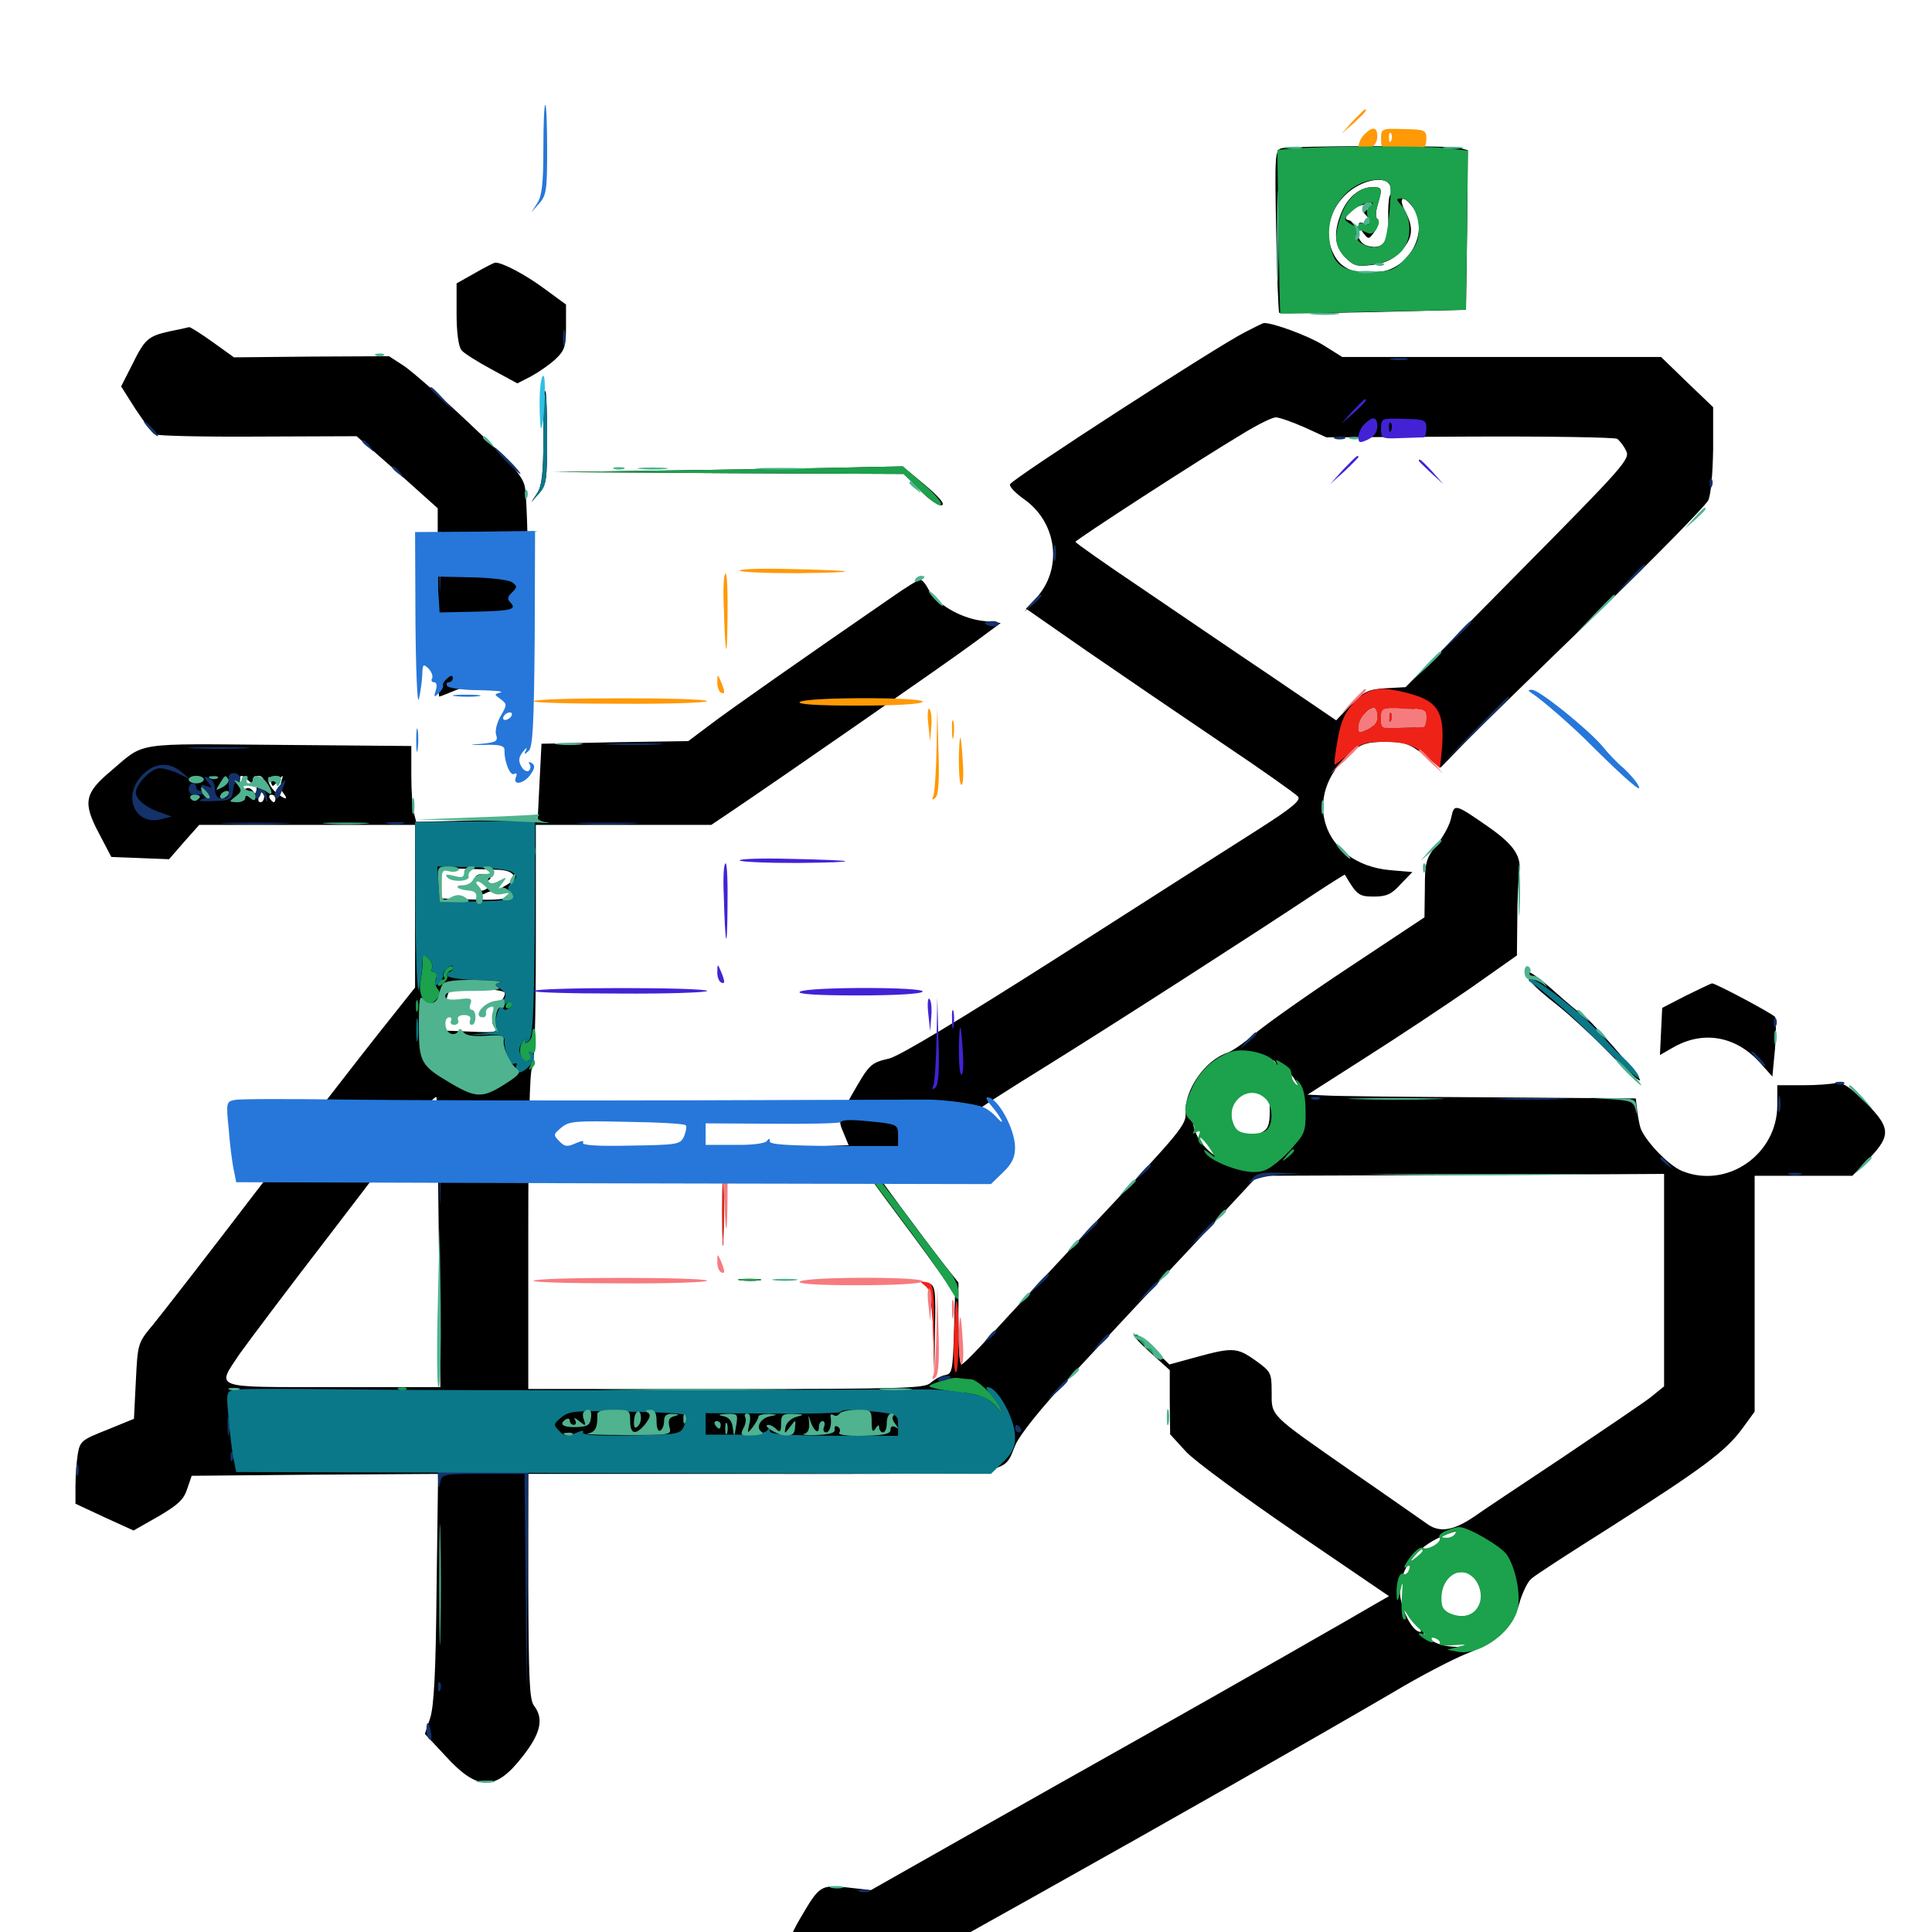 <svg xmlns="http://www.w3.org/2000/svg" viewBox="0 -1000 1000 1000">
	<path fill="#000000" d="M663.281 -923.242C659.961 -922.266 659.766 -919.922 660.547 -880.469C660.938 -857.617 661.719 -838.477 662.109 -838.086C662.695 -837.695 684.57 -837.891 710.938 -838.477L758.789 -839.648L759.375 -880.859L759.766 -922.266L755.469 -923.438C750.195 -924.805 668.75 -924.609 663.281 -923.242ZM719.531 -903.906C720.117 -902.148 720.117 -899.805 719.336 -898.633C718.75 -897.461 718.359 -891.992 718.555 -886.523C718.945 -875 715.82 -870.703 708.203 -872.656C705.078 -873.438 703.32 -875.586 702.539 -879.492C701.758 -882.617 700 -885.547 698.438 -885.938C696.094 -886.328 696.094 -887.109 698.047 -889.844C700.781 -893.555 710.938 -896.094 710.938 -893.164C710.938 -892.188 709.375 -891.406 707.617 -891.406C705.078 -891.406 704.883 -890.82 706.641 -889.062C709.961 -885.742 709.57 -883.008 706.055 -884.375C702.539 -885.742 702.344 -883.789 705.859 -879.102C708.398 -875.977 708.594 -875.977 711.719 -880.469C713.477 -883.203 714.062 -885.938 713.086 -886.523C711.914 -887.109 711.914 -890.039 713.086 -893.945C715.625 -902.734 715.43 -903.125 710.352 -903.125C703.906 -903.125 697.656 -898.047 694.336 -890.039C690.039 -879.688 690.625 -872.461 696.484 -866.602C700.781 -862.305 702.344 -861.914 710.547 -862.891C717.188 -863.867 721.289 -865.82 725.195 -870.117C731.25 -876.562 731.836 -882.031 727.539 -890.234C723.633 -897.461 725.781 -899.609 730.664 -893.555C740.039 -882.031 730.859 -861.914 715.039 -859.375C703.125 -857.617 695.508 -859.961 691.211 -866.797C683.789 -878.906 688.477 -895.117 701.562 -903.125C709.375 -907.812 717.969 -908.203 719.531 -903.906ZM245.703 -858.594L236.328 -853.32V-837.5C236.328 -827.93 237.305 -820.703 238.867 -818.75C240.039 -817.188 247.266 -812.695 254.492 -808.789L267.773 -801.562L275 -805.273C278.906 -807.422 284.57 -811.328 287.695 -814.258C292.188 -818.555 292.969 -820.703 292.969 -830.859V-842.383L282.031 -850.391C272.07 -857.812 260.156 -864.062 256.445 -864.062C255.664 -864.062 250.781 -861.523 245.703 -858.594ZM644.531 -828.125C629.492 -820.508 524.805 -752.734 522.852 -749.414C522.07 -748.438 525.391 -744.922 530.078 -741.602C547.461 -729.297 550.195 -705.078 535.938 -690.039L531.055 -684.961L561.914 -663.477C578.906 -651.758 610.156 -630.469 631.25 -616.211C652.539 -601.953 670.703 -589.062 671.875 -587.695C673.438 -585.742 668.75 -581.836 650.977 -570.508C638.281 -562.5 592.188 -533.008 548.438 -505.078C497.852 -472.852 465.82 -453.516 460.352 -452.148C450.391 -449.805 450 -449.219 440.625 -432.812C433.984 -420.898 433.789 -420.117 436.523 -413.867L439.258 -407.227L415.43 -406.445L391.602 -405.859L416.211 -405.469C433.984 -405.273 441.211 -404.297 441.992 -402.734C442.383 -401.367 450.195 -390.43 459.18 -378.32C468.164 -366.406 479.883 -350.586 484.961 -343.359L494.336 -330.078L493.75 -309.57C493.164 -290.625 492.773 -288.867 489.258 -288.281C487.109 -287.891 483.789 -286.133 481.641 -284.18C478.516 -281.445 467.969 -281.055 375.781 -281.055H273.438V-363.477C273.438 -416.211 274.219 -446.289 275.391 -447.07C276.562 -447.852 277.344 -471.094 277.344 -510.742V-573.047H322.852H368.164L378.906 -580.273C402.148 -595.898 491.992 -658.203 504.492 -667.578L517.969 -677.539L508.008 -678.711C496.68 -680.273 484.57 -687.5 480.469 -695.117C479.102 -697.852 477.148 -700 476.367 -700C475.391 -700 468.75 -695.898 461.523 -690.82C416.992 -660.156 376.562 -631.836 367.188 -624.609L356.25 -616.406L318.359 -615.82L280.273 -615.039L279.297 -595.703L278.32 -576.172L246.875 -575.391L215.43 -574.609L214.258 -579.102C213.477 -581.641 212.891 -590.625 212.891 -598.828V-613.867L144.336 -614.453C68.164 -615.039 75.391 -616.211 57.227 -600.781C43.75 -589.453 42.773 -584.57 51.172 -568.75L57.617 -556.445L72.461 -555.859L87.5 -555.273L95.312 -564.258L103.125 -573.047H158.984H214.844V-530.859V-488.867L196.68 -466.016C186.719 -453.516 158.008 -416.406 132.812 -383.594C107.812 -350.781 83.594 -319.727 79.297 -314.453C71.289 -304.883 71.289 -304.688 70.312 -285.156L69.336 -265.625L55.469 -259.961C42.188 -254.688 41.406 -254.102 40.234 -247.266C39.648 -243.359 39.062 -235.938 39.062 -230.859V-221.68L54.102 -214.648L69.141 -207.812L81.836 -215.039C92.188 -221.094 95.117 -223.828 96.875 -229.297L99.219 -236.133L162.891 -236.719L226.758 -237.109L225.977 -178.125C225.586 -134.375 224.609 -116.797 222.656 -110.742L219.922 -102.539L230.664 -91.016C247.266 -72.852 256.445 -72.852 270.312 -90.625C279.883 -102.734 281.641 -110.352 276.367 -117.188C274.023 -120.312 273.633 -131.055 273.438 -179.102V-237.109H393.164C527.734 -237.109 518.75 -236.133 525.586 -252.148C527.93 -257.422 538.672 -271.094 554.102 -287.5C567.773 -302.148 595.117 -331.641 615.039 -352.734L650.977 -391.406L756.25 -391.797L861.328 -392.383V-337.305V-282.422L854.102 -276.562C850 -273.438 829.492 -259.57 808.594 -245.508C787.695 -231.641 767.188 -217.969 763.086 -215.039C752.148 -207.617 744.922 -206.445 738.281 -211.523C735.156 -213.672 717.969 -225.781 699.805 -238.281C656.641 -268.359 658.203 -266.797 658.203 -279.492C658.203 -289.453 657.812 -290.039 650 -295.703C640.43 -302.539 638.086 -302.734 619.531 -297.656L605.273 -293.75L597.266 -301.562C592.773 -305.859 588.086 -309.375 586.914 -309.375C585.938 -309.18 589.648 -305.078 595.312 -300L605.469 -290.82V-274.219L605.664 -257.617L613.867 -248.633C618.359 -243.75 643.945 -225 670.508 -206.836L718.945 -173.828L713.477 -170.703C703.32 -164.648 634.18 -125.195 590.82 -100.781C567.188 -87.5 525.977 -64.258 499.414 -49.219L450.781 -21.68L438.672 -23.047C424.609 -24.414 424.219 -24.219 414.062 -6.836C408.789 2.344 408.203 4.492 410.156 8.789C413.477 16.016 423.242 27.93 429.883 32.422C436.523 37.305 438.672 36.914 454.297 27.344C460.547 23.438 496.68 3.125 534.18 -17.773C605.078 -57.422 681.25 -100.781 721.68 -124.414C734.375 -132.031 751.172 -140.82 758.789 -143.945C775.977 -150.781 782.617 -157.031 786.328 -169.922C787.891 -175.391 790.625 -181.25 792.578 -182.812C794.336 -184.57 812.891 -196.484 833.594 -209.57C881.641 -240.234 892.773 -248.633 901.367 -259.961L908.203 -269.336V-330.469V-391.406H933.594H958.789L966.797 -399.609C979.492 -412.891 979.102 -416.406 962.5 -432.422C956.445 -438.086 952.93 -440.039 950.195 -439.453C948.047 -438.867 940.43 -438.281 933.203 -438.281H919.922V-427.93C919.922 -402.344 893.75 -384.375 870.508 -393.945C863.086 -397.07 850.195 -410.938 848.828 -417.188C848.242 -419.727 847.461 -423.828 847.266 -426.562L846.68 -431.445L770.508 -432.031C728.711 -432.227 690.43 -432.617 685.547 -433.008L676.758 -433.398L707.031 -452.734C723.633 -463.281 748.047 -479.492 761.328 -488.672L785.156 -505.469L785.352 -524.023C785.352 -534.375 785.938 -545.117 786.328 -547.852C787.695 -556.641 783.984 -562.5 770.312 -572.07C753.125 -583.984 752.734 -584.18 751.172 -576.953C750.586 -573.438 747.266 -567.188 743.75 -562.891C738.086 -555.664 737.5 -553.711 737.5 -540.039L737.305 -525.195L698.438 -499.414C677.148 -485.352 655.078 -469.727 649.609 -465.039C644.141 -460.352 637.695 -455.859 635.352 -455.078C623.828 -451.367 612.891 -435.742 613.672 -423.828C614.062 -417.969 610.547 -413.672 570.117 -370.703C546.094 -344.922 520.312 -317.188 512.695 -308.789C505.273 -300.586 498.438 -293.75 497.656 -293.75C496.68 -293.75 496.094 -303.32 496.094 -315.039V-336.133L489.258 -344.727C476.758 -360.742 450.781 -395.898 449.805 -398.438C449.219 -400.195 453.125 -400.781 466.016 -400.586L483.203 -400.195L487.305 -406.836C493.945 -417.969 499.414 -422.07 541.016 -447.852C578.711 -471.289 649.414 -516.797 681.445 -538.086C689.453 -543.359 696.094 -547.461 696.094 -547.266C702.344 -536.719 703.32 -535.938 711.133 -535.938C717.578 -535.938 720.312 -537.109 725 -542.383L731.055 -548.633L719.531 -549.609C684.375 -552.734 672.656 -588.477 699.609 -610.742C704.688 -615.039 707.812 -616.016 716.992 -616.016C726.758 -616.016 729.297 -615.234 736.914 -609.375L745.703 -602.734L758.008 -615.43C764.844 -622.461 795.508 -652.344 826.172 -682.031C856.836 -711.719 882.812 -738.281 884.18 -741.016C885.547 -743.75 886.523 -754.883 886.719 -767.578V-789.258L873.242 -802.148L859.766 -815.234H777.344H694.727L684.766 -821.484C676.758 -826.367 659.18 -832.812 654.297 -832.812C653.711 -832.812 649.414 -830.664 644.531 -828.125ZM675 -778.906L686.523 -773.633L760.742 -774.023C801.562 -774.219 835.938 -773.633 837.109 -772.852C838.281 -771.875 840.43 -769.336 841.602 -766.797C843.945 -762.5 841.211 -759.375 785.742 -703.32L727.539 -644.336L717.188 -643.75C708.203 -643.164 706.055 -642.188 699.219 -635.156L691.602 -627.148L657.422 -650.391C638.477 -663.086 608.203 -683.789 590.039 -696.094C571.68 -708.398 556.836 -718.945 556.641 -719.531C556.641 -720.508 620.117 -761.719 643.359 -775.586C650.977 -780.273 658.594 -783.984 660.352 -783.984C662.109 -783.984 668.75 -781.641 675 -778.906ZM712.891 -628.516C712.891 -625.391 711.914 -623.828 710.547 -624.414C709.18 -624.805 707.031 -623.828 705.664 -622.07C703.516 -619.336 703.32 -619.531 703.125 -623.242C703.125 -627.539 707.812 -633.594 711.133 -633.594C712.109 -633.594 712.891 -631.25 712.891 -628.516ZM730.664 -629.297L732.617 -624.805L731.641 -629.297C731.055 -632.422 731.836 -633.594 734.57 -633.594C737.305 -633.594 738.281 -632.227 738.281 -628.711C738.281 -624.219 736.328 -622.656 731.445 -623.828C730.469 -624.023 727.539 -624.219 725.195 -624.219C722.07 -624.219 720.703 -625.586 720.508 -628.516C720.312 -632.422 720.117 -632.422 719.336 -628.711C717.578 -621.68 714.844 -620.703 714.844 -627.344C714.844 -633.203 715.234 -633.594 721.68 -633.594C726.953 -633.594 729.102 -632.617 730.664 -629.297ZM107.031 -592.383C108.984 -593.555 108.984 -594.336 106.445 -596.484C103.906 -598.633 103.711 -598.438 104.688 -595.508C105.664 -592.969 105.469 -592.383 103.906 -593.359C102.539 -594.141 101.562 -593.75 101.562 -592.773C101.562 -590.234 103.516 -590.039 107.031 -592.383ZM112.695 -589.258C113.086 -591.016 113.086 -594.141 112.695 -596.094C112.109 -597.852 111.719 -596.289 111.719 -592.578C111.719 -588.867 112.109 -587.305 112.695 -589.258ZM117.383 -591.992C118.555 -593.164 119.336 -595.117 118.75 -596.484C117.773 -599.414 115.234 -596.68 115.234 -592.773C115.234 -590.625 115.82 -590.43 117.383 -591.992ZM128.516 -596.094C130.273 -594.336 130.859 -594.336 130.859 -596.094C130.859 -597.461 132.227 -598.438 133.789 -598.438C135.352 -598.438 136.719 -596.875 136.719 -595.117C136.719 -592.188 136.328 -591.992 134.766 -594.531C133.203 -596.875 132.812 -596.484 132.812 -592.578C132.812 -589.062 132.227 -588.477 131.055 -590.43C130.078 -591.797 128.516 -592.578 127.344 -591.797C126.367 -591.211 125 -592.383 124.414 -594.531C123.242 -599.023 125 -599.609 128.516 -596.094ZM143.945 -595.898C146.68 -599.219 146.68 -599.219 145.703 -595.703C144.922 -593.75 145.508 -590.82 146.68 -589.453C149.805 -585.547 147.266 -586.133 142.578 -590.039C140.43 -591.992 138.867 -594.727 138.867 -596.484C139.062 -598.438 139.453 -598.438 140.039 -595.898C141.016 -592.383 141.016 -592.383 143.945 -595.898ZM125.977 -588.672C124.609 -588.672 122.852 -590.234 122.461 -592.188C121.68 -594.727 121.484 -594.727 121.289 -591.406C121.094 -588.281 122.461 -586.914 125.977 -586.328C128.516 -585.742 130.273 -586.133 129.688 -586.914C129.102 -587.891 127.539 -588.672 125.977 -588.672ZM107.422 -588.672C107.422 -589.844 107.227 -590.625 107.031 -590.43C106.641 -590.43 104.688 -589.648 102.539 -588.672C98.828 -587.109 98.828 -586.914 103.125 -586.914C105.469 -586.719 107.422 -587.695 107.422 -588.672ZM136.719 -587.695C136.719 -586.133 135.938 -584.766 134.766 -584.766C133.789 -584.766 133.398 -586.133 133.984 -587.695C134.766 -589.258 135.547 -590.625 135.938 -590.625C136.328 -590.625 136.719 -589.258 136.719 -587.695ZM142.578 -586.719C142.578 -585.742 142.188 -584.766 141.797 -584.766C141.211 -584.766 140.234 -585.742 139.648 -586.719C139.062 -587.891 139.453 -588.672 140.43 -588.672C141.602 -588.672 142.578 -587.891 142.578 -586.719ZM257.422 -549.805C266.211 -549.609 268.75 -545.703 262.305 -541.992C258.984 -540.234 258.984 -540.039 262.109 -538.867C269.727 -535.938 262.305 -533.789 245.898 -534.375L228.516 -534.961V-542.773V-550.586L238.867 -550.391C244.336 -550.195 252.734 -550 257.422 -549.805ZM261.133 -486.328C261.719 -485.742 260.938 -483.594 259.375 -481.836C254.883 -476.367 253.516 -471.289 256.055 -468.164C258.008 -465.82 256.25 -465.43 243.945 -466.016L229.492 -466.602L230.273 -476.367C230.664 -481.836 231.836 -486.914 233.203 -487.695C235.547 -489.453 259.18 -488.281 261.133 -486.328ZM639.648 -451.953C642.188 -453.125 642.578 -453.711 640.625 -453.711C639.062 -453.711 636.328 -452.93 634.766 -451.953C631.25 -449.609 634.375 -449.609 639.648 -451.953ZM660.547 -448.242C660.352 -446.875 661.133 -446.484 662.305 -447.266C665.43 -449.219 673.633 -438.281 673.438 -432.422C673.242 -427.93 673.242 -427.734 672.461 -432.031C672.07 -434.375 670.508 -436.328 669.141 -436.328C666.211 -436.328 659.375 -443.75 657.422 -448.633C656.641 -451.172 657.031 -451.953 658.594 -451.367C659.961 -450.977 660.938 -449.414 660.547 -448.242ZM657.227 -425.391C657.227 -417.578 656.445 -415.625 652.734 -413.672C643.164 -408.984 635.352 -415.82 637.695 -426.758C638.672 -430.859 640.82 -433.398 645.117 -435.156C654.297 -438.867 657.422 -436.523 657.227 -425.391ZM227.148 -355.859L227.93 -282.031H172.461C109.18 -282.031 111.914 -281.055 124.023 -299.219C127.93 -304.688 148.828 -332.617 170.703 -360.938C192.578 -389.453 213.867 -417.578 217.969 -423.438C222.266 -429.492 225.781 -433.203 225.977 -431.836C226.172 -430.664 226.758 -396.289 227.148 -355.859ZM618.555 -430.078C619.141 -431.445 618.945 -433.203 618.359 -433.789C617.773 -434.57 617.188 -433.398 617.383 -431.25C617.383 -429.102 617.969 -428.516 618.555 -430.078ZM619.922 -418.555C620.508 -415.625 623.242 -412.5 626.172 -411.133C629.492 -409.766 630.859 -407.812 630.078 -405.859C629.492 -404.297 629.688 -403.32 630.664 -404.102C633.398 -405.664 638.867 -402.93 637.305 -400.781C636.523 -399.414 638.086 -399.023 641.406 -399.609C644.141 -400.195 646.484 -399.805 646.484 -399.023C646.484 -396.289 654.883 -397.07 658.594 -400C660.547 -401.367 661.328 -403.125 660.547 -403.906C659.766 -404.688 660.547 -405.078 662.109 -404.688C663.672 -404.492 664.844 -405.273 664.648 -406.641C664.258 -407.812 665.43 -408.984 666.992 -408.984C668.555 -408.984 670.703 -411.914 671.68 -415.43C673.438 -421.484 673.438 -421.484 673.633 -416.406C673.828 -412.5 671.484 -408.594 666.016 -403.125C659.18 -396.289 657.031 -395.312 649.414 -395.312C632.227 -395.312 616.992 -408.008 617.383 -421.68C617.578 -427.734 617.969 -427.148 619.922 -418.555ZM325.977 -268.164C319.336 -268.359 313.477 -268.75 312.695 -269.141C310.742 -270.508 308.008 -268.164 305.078 -262.695C302.539 -258.203 302.539 -258.203 307.422 -258.984C310.156 -259.57 312.5 -259.375 312.5 -258.398C312.5 -257.227 316.797 -257.227 320.312 -258.594C320.898 -258.789 322.852 -258.984 324.805 -258.789C326.758 -258.398 328.125 -259.766 328.32 -261.914C328.32 -265.039 328.516 -265.039 330.078 -261.523C331.055 -259.375 331.836 -258.398 331.836 -259.375C332.031 -260.352 333.398 -259.961 334.961 -258.594C337.305 -256.641 337.891 -256.836 338.086 -259.766C338.086 -262.695 338.477 -262.891 339.453 -260.547C341.602 -255.859 351.758 -257.031 353.711 -262.109C355.664 -267.383 351.172 -270.117 346.875 -266.602C344.727 -264.844 343.945 -264.844 343.164 -266.797C342.383 -268.75 341.602 -268.75 340.039 -266.406C338.867 -264.844 337.891 -264.453 337.891 -265.625C337.891 -266.992 333.203 -267.969 325.977 -268.164ZM304.688 -265.82C304.688 -267.383 302.148 -268.359 298.242 -268.359C290.82 -268.359 289.062 -267.188 289.062 -262.109C289.062 -259.57 290.625 -258.594 294.531 -258.594C300.391 -258.594 304.688 -261.719 304.688 -265.82ZM379.688 -266.016C380.664 -267.773 379.102 -268.359 374.023 -268.359C366.797 -268.359 363.867 -265.039 365.82 -259.766C366.797 -257.422 370.312 -257.031 375 -258.594C375.586 -258.789 379.102 -258.984 382.812 -258.984C388.281 -258.984 390.234 -259.961 391.992 -263.672C393.945 -267.969 393.75 -268.164 388.867 -267.969C386.133 -267.773 382.617 -266.797 381.055 -265.625C378.906 -264.062 378.516 -264.062 379.688 -266.016ZM430.859 -265.234C431.641 -267.383 428.125 -267.969 414.258 -267.969C396.484 -267.773 392.578 -266.406 392.578 -260.156C392.578 -254.883 395.508 -255.859 397.852 -262.109L400.195 -267.383L399.023 -262.109C398.242 -258.008 398.828 -256.641 401.172 -256.641C402.93 -256.641 404.297 -257.812 404.297 -259.18C404.297 -260.742 405.078 -260.547 406.25 -258.594C407.812 -256.25 408.203 -256.25 408.203 -258.398C408.203 -260.352 408.789 -260.547 410.938 -258.789C413.086 -257.031 413.867 -257.031 414.648 -258.984C415.234 -260.352 415.82 -260.547 415.82 -259.375C416.016 -258.008 418.945 -257.617 424.805 -258.594C429.688 -259.375 433.594 -259.18 433.594 -258.398C433.594 -256.055 440.234 -257.812 441.016 -260.352C441.602 -261.914 442.578 -261.523 444.531 -259.18C446.875 -256.055 447.461 -256.055 449.219 -258.594C450.195 -260.156 451.172 -260.547 451.172 -259.375C451.172 -255.469 458.008 -257.422 459.375 -261.523C460.547 -265.234 460.547 -265.039 460.742 -261.133C460.938 -254.492 464.844 -255.664 464.844 -262.305V-267.773L450.195 -268.164C441.992 -268.359 435.547 -267.773 435.547 -266.797C435.547 -265.625 434.18 -264.453 432.812 -263.867C430.859 -263.086 430.273 -263.672 430.859 -265.234ZM764.648 -205.078C768.359 -203.516 771.484 -201.758 771.484 -201.172C771.484 -200.586 768.359 -201.562 764.453 -203.125C758.984 -205.469 756.055 -205.664 750.781 -203.906C747.07 -202.734 744.141 -200.781 744.141 -199.805C744.141 -198.828 742.773 -198.047 741.016 -198.047C739.453 -198.047 738.477 -197.266 739.062 -196.289C739.648 -195.312 738.867 -193.555 737.305 -192.188C735.742 -190.82 734.375 -188.477 734.375 -186.719C734.375 -184.961 733.398 -180.859 732.031 -177.344C729.297 -169.727 732.812 -163.086 742.773 -156.836C748.242 -153.32 748.438 -152.93 744.141 -154.102C739.844 -155.078 739.648 -155.078 742.969 -152.93C747.852 -149.805 766.797 -150 770.898 -153.32C774.219 -155.664 774.219 -155.664 771.094 -152.344C766.406 -147.266 750.391 -145.898 742.578 -150C739.062 -151.758 736.523 -153.906 736.914 -154.688C737.109 -155.469 735.352 -158.594 733.008 -161.719C730.469 -164.844 728.516 -166.602 728.516 -165.625C728.516 -164.844 730.469 -161.914 733.008 -159.375C735.742 -156.25 736.328 -154.883 734.375 -155.469C730.273 -156.641 724.609 -168.555 724.609 -176.172C724.609 -187.891 733.008 -199.023 746.094 -204.688C754.688 -208.398 756.445 -208.398 764.648 -205.078ZM765.625 -179.492C768.359 -171.484 765.82 -165.43 758.984 -163.672C753.125 -162.305 746.094 -165.82 745.898 -170.312C745.117 -182.031 748.047 -186.328 756.836 -186.328C762.5 -186.328 763.672 -185.547 765.625 -179.492ZM246.094 -545.703C246.094 -544.727 247.852 -543.75 250 -543.75C252.148 -543.75 253.906 -544.727 253.906 -545.703C253.906 -546.875 252.148 -547.656 250 -547.656C247.852 -547.656 246.094 -546.875 246.094 -545.703ZM251.953 -540.039C255.664 -542.188 255.469 -542.188 257.031 -539.453C257.812 -538.086 257.812 -537.5 256.836 -538.281C256.055 -539.062 253.711 -538.867 251.758 -537.891C249.414 -536.523 247.852 -536.719 246.875 -538.281C246.094 -539.453 246.289 -539.844 247.266 -539.258C248.438 -538.672 250.391 -538.867 251.953 -540.039ZM87.891 -828.516C76.562 -825.977 75 -824.609 68.359 -811.133L62.695 -800L70.117 -788.281C74.414 -781.836 78.711 -775.977 80.078 -775.195C81.25 -774.414 105.469 -773.828 133.398 -774.023L184.57 -774.219L205.664 -755.664L226.562 -736.914V-688.086C226.562 -661.328 226.953 -639.453 227.344 -639.453C227.734 -639.453 231.25 -640.82 234.961 -642.383C244.922 -646.484 251.953 -646.094 262.109 -640.625L271.094 -635.938L272.266 -642.969C274.219 -654.883 273.633 -741.406 271.484 -748.828C270.117 -754.102 263.086 -761.914 243.359 -780.469C228.906 -794.141 213.477 -807.617 209.18 -810.547L201.367 -815.625L161.133 -815.43L121.094 -815.039L109.961 -823.047C103.906 -827.344 98.438 -830.859 97.852 -830.664C97.266 -830.469 92.773 -829.492 87.891 -828.516ZM281.25 -773.633C281.25 -755.078 280.469 -748.633 278.125 -744.922L275 -740.039L279.102 -744.727C282.812 -748.828 283.203 -751.758 283.203 -773.438C283.203 -786.719 282.812 -797.656 282.227 -797.656C281.641 -797.656 281.25 -786.914 281.25 -773.633ZM356.445 -756.641L286.133 -755.664L376.953 -755.078L467.969 -754.688L476.367 -746.094C481.055 -741.211 486.133 -737.891 487.5 -738.477C489.258 -739.062 486.133 -742.773 478.711 -749.023L467.188 -758.594L447.07 -758.203C435.938 -757.812 395.117 -757.227 356.445 -756.641ZM790.234 -497.07C788.672 -494.727 793.359 -489.648 806.641 -479.297C812.5 -474.609 824.219 -463.867 832.617 -455.273C841.016 -446.68 848.242 -440.234 848.828 -440.82C850 -441.992 820.508 -475.391 818.359 -475.391C817.773 -475.391 811.523 -480.664 804.297 -487.109C797.07 -493.555 790.82 -498.047 790.234 -497.07ZM872.852 -484.766L860.352 -478.32L859.766 -466.211L859.18 -453.906L865.625 -457.617C881.25 -466.797 898.242 -463.867 910.742 -450.195L917.383 -442.773L918.75 -457.227C919.336 -465.234 919.336 -472.656 918.75 -473.633C917.773 -475.195 888.086 -491.016 886.133 -491.016C885.742 -491.016 879.688 -488.086 872.852 -484.766ZM373.828 -372.852C373.828 -356.836 374.219 -350.391 374.414 -358.789C374.805 -367.188 374.805 -380.273 374.414 -388.086C374.219 -395.898 373.828 -389.062 373.828 -372.852ZM383.398 -337.305C380.273 -337.695 382.422 -338.086 387.695 -338.086C393.164 -338.086 395.508 -337.695 393.164 -337.305C390.625 -336.914 386.328 -336.914 383.398 -337.305ZM480.078 -334.18C481.25 -332.812 482.617 -322.461 483.008 -311.133L483.594 -290.82L483.984 -312.5C484.375 -331.25 483.984 -334.57 481.25 -335.547C478.711 -336.523 478.516 -336.328 480.078 -334.18Z"/>
	<path fill="#ff9906" d="M700 -937.109L694.336 -930.664L700.781 -936.328C706.641 -941.797 708.008 -943.359 706.445 -943.359C706.055 -943.359 703.32 -940.43 700 -937.109ZM706.25 -930.469C704.492 -928.906 703.125 -925.781 703.125 -923.828C703.125 -920.703 703.711 -920.508 708.008 -922.461C711.133 -924.023 712.891 -926.367 712.891 -929.297C712.891 -934.375 710.547 -934.766 706.25 -930.469ZM714.844 -928.125C714.844 -923.047 715.039 -922.852 725 -923.242C730.664 -923.438 735.938 -923.633 736.914 -923.633C737.695 -923.828 738.281 -925.781 738.281 -928.32C738.281 -932.617 737.5 -933.008 726.562 -933.203C715.039 -933.594 714.844 -933.398 714.844 -928.125ZM720.117 -927.344C719.531 -925.781 718.945 -926.367 718.945 -928.516C718.75 -930.664 719.336 -931.836 719.922 -931.055C720.508 -930.469 720.703 -928.711 720.117 -927.344ZM695.117 -906.836L688.477 -899.414L695.898 -906.055C699.805 -909.766 703.125 -913.086 703.125 -913.477C703.125 -915.039 701.562 -913.477 695.117 -906.836ZM734.375 -911.523C734.375 -911.133 737.305 -908.398 740.82 -905.078L747.07 -899.414L741.406 -905.859C735.938 -911.719 734.375 -913.086 734.375 -911.523ZM382.812 -704.688C382.812 -705.469 394.531 -705.859 408.789 -705.469C445.508 -704.688 447.266 -703.711 412.695 -703.32C396.289 -703.32 382.812 -703.906 382.812 -704.688ZM374.609 -687.109C375.391 -659.18 376.367 -656.445 376.562 -680.273C376.758 -692.773 376.367 -703.125 375.586 -703.125C374.609 -703.125 374.219 -695.898 374.609 -687.109ZM371.289 -647.07C371.094 -644.727 372.07 -642.188 373.047 -641.602C375.391 -640.234 375.391 -641.992 373.047 -647.461C371.484 -651.172 371.289 -651.172 371.289 -647.07ZM276.172 -637.109C274.805 -636.328 294.727 -635.742 320.312 -635.742C345.898 -635.547 366.406 -636.328 366.016 -637.109C364.844 -639.062 279.102 -639.062 276.172 -637.109ZM414.062 -636.719C412.109 -635.547 421.875 -634.766 443.75 -634.766C463.477 -634.766 476.758 -635.547 477.539 -636.719C479.102 -639.258 417.969 -639.258 414.062 -636.719ZM480.469 -625.391L481.445 -616.211L482.031 -623.828C482.422 -627.93 482.031 -632.031 481.055 -633.008C480.273 -633.789 479.883 -630.469 480.469 -625.391ZM484.766 -612.891C484.57 -601.562 483.789 -590.43 483.203 -588.477C482.227 -585.938 482.422 -585.547 484.18 -587.109C485.742 -588.477 486.328 -596.094 485.742 -611.523L485.156 -633.789ZM492.773 -622.07C492.773 -617.773 493.164 -616.211 493.555 -618.75C493.945 -621.094 493.945 -624.609 493.555 -626.562C492.969 -628.32 492.578 -626.367 492.773 -622.07ZM496.289 -608.008C496.289 -600.195 496.68 -593.75 497.656 -593.75C498.438 -593.75 498.828 -598.438 498.438 -603.906C497.461 -621.289 496.68 -622.852 496.289 -608.008Z"/>
	<path fill="#ef2218" d="M701.172 -636.719C696.094 -631.25 694.141 -627.148 692.383 -617.188C691.016 -609.961 690.43 -604.297 690.82 -604.297C691.406 -604.297 694.922 -607.031 698.633 -610.156C704.297 -615.234 706.836 -616.016 716.016 -616.016C727.734 -616.016 732.617 -614.258 740.234 -607.031L745.312 -602.344L746.094 -609.766C748.242 -630.664 744.922 -636.914 729.492 -641.016C714.258 -645.117 708.594 -644.141 701.172 -636.719ZM712.891 -629.297C712.891 -626.367 711.133 -624.023 708.008 -622.461C703.711 -620.508 703.125 -620.703 703.125 -623.828C703.125 -627.734 708.008 -633.594 711.133 -633.594C712.109 -633.594 712.891 -631.641 712.891 -629.297ZM738.281 -628.32C738.281 -625.781 737.695 -623.828 736.914 -623.633C735.938 -623.633 730.664 -623.438 725 -623.242C715.039 -622.852 714.844 -623.047 714.844 -628.125C714.844 -633.398 715.039 -633.594 726.562 -633.203C737.5 -633.008 738.281 -632.617 738.281 -628.32ZM718.945 -628.516C718.945 -626.367 719.531 -625.781 720.117 -627.344C720.703 -628.711 720.508 -630.469 719.922 -631.055C719.336 -631.836 718.75 -630.664 718.945 -628.516ZM402.93 -405.664C395.703 -406.055 401.172 -406.25 415.039 -406.25C429.102 -406.25 434.961 -406.055 428.32 -405.664C421.68 -405.273 410.156 -405.273 402.93 -405.664ZM373.828 -372.852C373.828 -356.836 374.219 -350.391 374.414 -358.789C374.805 -367.188 374.805 -380.273 374.414 -388.086C374.219 -395.898 373.828 -389.062 373.828 -372.852ZM478.906 -334.375C481.641 -332.227 482.422 -327.93 483.008 -310.352L483.594 -288.867V-312.305C483.398 -334.18 483.203 -335.742 479.492 -336.328C475.781 -337.109 475.781 -336.914 478.906 -334.375ZM493.75 -307.617C493.359 -296.094 493.945 -288.867 494.922 -289.844C496.484 -291.406 496.68 -325 495.117 -326.562C494.727 -326.953 494.141 -318.555 493.75 -307.617Z"/>
	<path fill="#1ca14c" d="M668.945 -923.047L661.133 -922.461L661.719 -880.078C662.109 -856.836 662.5 -837.695 662.695 -837.695C662.891 -837.5 684.57 -838.086 710.938 -838.672L758.789 -839.648L759.375 -880.859L759.766 -922.07L746.875 -923.438C734.57 -924.609 685.938 -924.414 668.945 -923.047ZM719.336 -904.688C720.703 -900.586 718.359 -876.953 716.211 -874.414C713.867 -871.094 708.594 -871.289 704.102 -874.414C699.609 -877.734 701.953 -882.422 706.836 -879.883C709.375 -878.516 710.742 -878.906 712.5 -881.641C713.867 -883.789 714.062 -885.742 713.086 -886.523C711.914 -887.109 711.914 -890.039 713.086 -893.945C715.625 -902.734 715.43 -903.125 710.156 -903.125C703.516 -903.125 697.266 -897.266 694.141 -888.477C690.234 -877.148 690.82 -872.266 696.484 -866.602C700.781 -862.305 702.344 -861.914 710.547 -863.086C722.852 -864.844 729.492 -871.289 729.492 -881.445C729.492 -886.328 727.93 -890.625 725.781 -893.164C722.656 -896.68 722.461 -897.266 725.195 -897.266C729.883 -897.266 734.375 -889.453 734.375 -881.25C734.375 -875.586 732.812 -872.07 727.93 -866.797C721.875 -860.156 720.508 -859.57 709.375 -859.375C694.531 -859.18 689.453 -863.086 688.086 -876.367C686.328 -891.992 698.438 -906.836 713.281 -907.031C716.016 -907.031 718.75 -905.859 719.336 -904.688ZM709.18 -893.555C707.617 -892.383 707.031 -890.43 708.008 -887.5C709.18 -883.789 708.789 -883.203 706.25 -884.18C704.492 -884.961 703.125 -884.57 703.125 -883.594C703.125 -882.422 701.367 -882.617 699.219 -883.984C695.117 -886.523 695.117 -886.523 700.195 -891.016C702.93 -893.359 706.836 -895.312 708.594 -895.312C711.133 -895.312 711.328 -894.922 709.18 -893.555ZM356.445 -756.641L288.086 -755.664L377.93 -755.078L467.578 -754.688L476.758 -745.703C481.836 -740.82 486.328 -737.695 487.109 -738.672C487.695 -739.844 483.594 -744.727 477.734 -749.609L467.383 -758.594L446.094 -758.203C434.375 -757.812 394.141 -757.227 356.445 -756.641ZM275.781 -559.375C275.781 -556.641 276.172 -555.664 276.758 -557.031C277.148 -558.203 277.148 -560.547 276.758 -561.914C276.172 -563.086 275.781 -562.109 275.781 -559.375ZM218.75 -502.148C218.75 -499.609 218.164 -494.922 217.578 -491.797C216.992 -488.477 217.578 -484.57 219.336 -482.422C221.875 -479.102 222.07 -479.102 225.391 -482.227C227.734 -484.57 228.125 -486.328 226.562 -488.086C225.391 -489.453 225 -491.992 225.781 -493.75C226.367 -495.508 225.977 -496.875 224.609 -496.875C223.438 -496.875 223.047 -497.852 223.633 -498.828C224.219 -500 223.438 -502.148 221.875 -503.906C218.945 -506.641 218.75 -506.445 218.75 -502.148ZM230.859 -498.242C229.492 -496.68 229.102 -494.922 229.883 -494.336C230.469 -493.555 230.078 -492.969 228.906 -492.969C227.539 -492.969 226.562 -491.992 226.562 -490.82C226.562 -489.258 227.539 -489.258 229.492 -491.016C231.055 -492.383 232.031 -494.141 231.445 -494.922C230.859 -495.898 231.641 -496.875 232.812 -497.461C234.18 -497.852 234.766 -498.828 234.18 -499.609C233.594 -500.391 232.031 -499.609 230.859 -498.242ZM215.234 -479.297C215.234 -476.562 215.625 -475.586 216.211 -476.953C216.602 -478.125 216.602 -480.469 216.211 -481.836C215.625 -483.008 215.234 -482.031 215.234 -479.297ZM261.719 -479.102C261.719 -480.273 262.695 -481.25 263.672 -481.25C264.844 -481.25 265.625 -480.859 265.625 -480.469C265.625 -479.883 264.844 -478.906 263.672 -478.32C262.695 -477.734 261.719 -478.125 261.719 -479.102ZM275.391 -464.844C275.391 -463.281 274.414 -461.328 273.047 -460.547C271.68 -459.57 271.289 -460.156 272.266 -461.914C273.047 -463.477 272.461 -463.086 270.703 -460.938C267.383 -456.836 269.922 -448.828 273.828 -451.172C275.391 -452.148 275.586 -451.367 274.609 -448.828C273.438 -445.898 273.633 -445.703 275.586 -447.461C277.539 -449.414 277.344 -450.586 275.195 -453.125C273.438 -455.469 273.242 -456.055 275 -455.078C276.758 -454.102 277.344 -455.664 277.344 -460.547C277.344 -464.453 276.953 -467.578 276.367 -467.578C275.781 -467.578 275.391 -466.406 275.391 -464.844ZM636.914 -455.469C628.125 -452.344 621.094 -445.703 617.188 -437.305C612.5 -426.953 612.305 -423.828 616.406 -419.922C617.969 -418.164 618.75 -415.82 617.969 -414.648C616.992 -413.086 617.383 -412.891 619.141 -413.867C621.094 -415.039 621.484 -414.648 620.508 -412.305C619.922 -410.547 620.312 -408.594 621.484 -407.812C622.852 -407.031 623.047 -407.227 622.266 -408.594C619.336 -413.477 622.852 -410.547 626.172 -405.664C629.492 -400.391 629.492 -400.195 625.977 -403.125C623.242 -405.273 622.656 -405.273 623.828 -403.32C626.367 -399.219 640.82 -393.359 648.828 -393.359C654.883 -393.359 657.617 -394.922 666.016 -403.125C675.391 -412.695 675.781 -413.477 675.781 -424.414C675.781 -431.641 674.805 -436.914 672.656 -439.453C671.094 -441.406 670.312 -441.797 671.094 -440.234C671.875 -438.477 671.68 -437.891 670.703 -438.867C669.727 -439.844 668.75 -441.406 668.75 -442.383C668.555 -443.359 668.359 -444.727 668.164 -445.703C668.164 -446.484 666.211 -448.242 663.867 -449.609C660.547 -451.758 659.961 -451.758 661.133 -449.609C661.719 -448.242 661.133 -448.633 659.375 -450.781C655.859 -455.078 642.969 -457.812 636.914 -455.469ZM655.078 -431.25C658.984 -427.539 659.18 -417.969 655.469 -415.039C653.906 -413.672 649.805 -412.891 646.289 -413.281C641.406 -413.672 639.453 -415.039 638.086 -419.336C634.57 -430.273 647.07 -439.258 655.078 -431.25ZM665.82 -401.758C663.281 -398.633 663.477 -398.438 666.602 -400.977C669.727 -403.516 670.703 -405.078 669.141 -405.078C668.75 -405.078 667.188 -403.516 665.82 -401.758ZM444.531 -398.828C445.312 -397.461 452.344 -387.891 459.961 -377.734C476.953 -355.078 485.938 -342.578 491.602 -333.203C495.898 -326.172 496.094 -325.977 496.094 -331.25C496.094 -334.375 493.75 -339.453 490.625 -342.969C487.695 -346.484 476.562 -361.133 466.016 -375.391C455.273 -389.453 445.898 -401.172 444.922 -401.172C443.945 -401.172 443.75 -400 444.531 -398.828ZM383.398 -337.305C380.273 -337.695 382.422 -338.086 387.695 -338.086C393.164 -338.086 395.508 -337.695 393.164 -337.305C390.625 -336.914 386.328 -336.914 383.398 -337.305ZM587.891 -308.789C587.891 -307.617 594.531 -300.781 599.609 -296.68C602.344 -294.531 600.977 -296.68 596.68 -301.172C589.453 -308.984 587.891 -310.352 587.891 -308.789ZM486.328 -284.961C479.688 -282.617 479.688 -282.422 484.375 -281.25C487.109 -280.664 492.773 -279.688 497.07 -279.297C507.227 -278.32 511.914 -276.367 516.211 -271.289C519.727 -267.578 519.727 -267.578 517.773 -271.289C514.648 -277.539 506.055 -285.938 502.344 -286.133C500.586 -286.133 497.656 -286.523 496.094 -286.719C494.531 -287.109 490.039 -286.328 486.328 -284.961ZM206.641 -280.664C205.078 -281.25 205.664 -281.836 207.812 -281.836C209.961 -282.031 211.133 -281.445 210.352 -280.859C209.766 -280.273 208.008 -280.078 206.641 -280.664ZM411.719 -274.805C410.156 -275.391 410.742 -275.977 412.891 -275.977C415.039 -276.172 416.211 -275.586 415.43 -275C414.844 -274.414 413.086 -274.219 411.719 -274.805ZM748.438 -207.617C745.898 -206.641 744.336 -205.078 745.117 -204.102C746.484 -201.758 739.062 -197.461 736.523 -198.828C734.961 -199.805 730.664 -195.898 727.539 -190.43C726.562 -188.672 726.758 -188.086 728.125 -189.062C729.688 -190.039 730.078 -189.453 729.297 -187.5C728.711 -185.742 727.344 -184.766 726.562 -185.352C724.414 -186.719 722.656 -181.25 722.852 -175C723.047 -170.312 723.438 -170.508 724.805 -176.562C726.172 -182.227 726.172 -181.836 725.586 -173.242C725.195 -167.578 725.586 -162.5 726.562 -161.914C727.734 -161.328 727.93 -162.305 727.344 -164.258C726.562 -166.992 726.758 -166.992 728.711 -163.867C729.883 -161.719 732.812 -158.398 735.156 -156.445C737.305 -154.492 738.086 -153.32 736.914 -154.102C735.547 -154.688 734.375 -154.883 734.375 -154.297C734.375 -153.711 736.328 -152.344 738.477 -150.977C741.406 -149.609 742.188 -149.414 741.406 -150.977C740.43 -152.344 741.211 -152.734 742.969 -151.953C744.727 -151.367 745.703 -150 745.117 -149.219C744.531 -148.438 747.852 -148.047 752.344 -148.438C759.18 -149.023 759.766 -148.828 754.883 -147.656L749.023 -146.094L754.297 -145.117C764.844 -142.773 781.25 -153.906 785.156 -165.82C787.5 -173.047 784.961 -187.5 780.078 -195.117C777.148 -199.609 759.375 -209.961 755.078 -209.57C753.906 -209.57 750.977 -208.789 748.438 -207.617ZM752.93 -205.859C752.344 -204.883 750.195 -203.906 748.438 -204.102C745.703 -204.102 745.898 -204.492 749.023 -205.859C754.297 -208.008 754.297 -208.008 752.93 -205.859ZM736.328 -197.266C736.328 -196.875 734.766 -195.312 733.008 -193.945C729.883 -191.406 729.688 -191.602 732.227 -194.727C734.766 -197.852 736.328 -198.828 736.328 -197.266ZM760.938 -184.766C765.43 -181.836 767.578 -175 765.82 -170.117C763.477 -164.062 758.008 -162.109 751.172 -164.648C747.07 -166.211 746.094 -167.969 746.094 -172.852C746.094 -182.812 754.297 -189.258 760.938 -184.766Z"/>
	<path fill="#143269" d="M291.406 -825C291.406 -821.289 291.797 -819.727 292.383 -821.68C292.773 -823.438 292.773 -826.562 292.383 -828.516C291.797 -830.273 291.406 -828.711 291.406 -825ZM720.312 -813.867C717.773 -814.258 719.336 -814.648 723.633 -814.648C727.93 -814.844 729.883 -814.453 728.125 -813.867C726.172 -813.477 722.656 -813.477 720.312 -813.867ZM222.656 -799.023C222.656 -798.633 225.586 -795.898 229.102 -792.578L235.352 -786.914L229.688 -793.359C224.219 -799.219 222.656 -800.586 222.656 -799.023ZM77.148 -778.125C79.102 -775.977 81.055 -774.219 81.641 -774.219C82.227 -774.219 81.055 -775.977 79.102 -778.125C77.148 -780.273 75.195 -782.031 74.609 -782.031C74.023 -782.031 75.195 -780.273 77.148 -778.125ZM691.016 -772.852C689.648 -773.438 690.625 -773.828 693.359 -773.828C696.094 -773.828 697.07 -773.438 695.898 -772.852C694.531 -772.461 692.188 -772.461 691.016 -772.852ZM187.5 -771.484C187.5 -771.094 189.062 -769.531 191.016 -768.164C193.945 -765.625 194.141 -765.82 191.602 -768.945C189.062 -772.07 187.5 -773.047 187.5 -771.484ZM261.719 -761.523C265.43 -757.812 268.75 -754.688 269.336 -754.688C269.922 -754.688 267.383 -757.812 263.672 -761.523C259.961 -765.234 256.641 -768.359 256.055 -768.359C255.469 -768.359 258.008 -765.234 261.719 -761.523ZM203.125 -757.812C203.125 -757.422 204.688 -755.859 206.641 -754.492C209.57 -751.953 209.766 -752.148 207.227 -755.273C204.688 -758.398 203.125 -759.375 203.125 -757.812ZM884.961 -749.609C884.961 -747.461 885.547 -746.875 886.133 -748.438C886.719 -749.805 886.523 -751.562 885.938 -752.148C885.352 -752.93 884.766 -751.758 884.961 -749.609ZM272.266 -699.023C272.266 -677.539 272.656 -668.555 272.852 -678.906C273.242 -689.258 273.242 -706.836 272.852 -717.969C272.656 -729.102 272.266 -720.508 272.266 -699.023ZM227.344 -709.766C227.344 -695.312 227.539 -689.258 227.93 -696.68C228.32 -703.906 228.32 -715.625 227.93 -723.047C227.539 -730.273 227.344 -724.219 227.344 -709.766ZM545.312 -713.672C545.312 -709.961 545.703 -708.398 546.289 -710.352C546.68 -712.109 546.68 -715.234 546.289 -717.188C545.703 -718.945 545.312 -717.383 545.312 -713.672ZM842.773 -699.609L834.961 -691.211L843.359 -699.023C850.977 -706.055 852.539 -707.812 850.977 -707.812C850.586 -707.812 846.875 -704.102 842.773 -699.609ZM533.984 -687.891L530.273 -683.398L534.766 -687.109C537.109 -689.258 539.062 -691.211 539.062 -691.602C539.062 -693.164 537.5 -691.992 533.984 -687.891ZM509.766 -677.734C509.766 -678.125 511.523 -678.516 513.867 -678.516C516.016 -678.516 517.383 -677.734 516.602 -676.562C515.625 -675 509.766 -675.977 509.766 -677.734ZM752.93 -670.312L745.117 -661.914L753.516 -669.727C761.133 -676.758 762.695 -678.516 761.133 -678.516C760.742 -678.516 757.031 -674.805 752.93 -670.312ZM762.695 -621.484L745.117 -603.32L763.281 -620.898C779.883 -637.109 782.227 -639.453 780.664 -639.453C780.469 -639.453 772.266 -631.25 762.695 -621.484ZM316.016 -614.648C309.18 -615.039 314.648 -615.234 328.125 -615.234C341.602 -615.234 347.07 -615.039 340.43 -614.648C333.594 -614.258 322.656 -614.258 316.016 -614.648ZM100.195 -612.695C92.773 -613.086 98.828 -613.281 113.281 -613.281C127.734 -613.281 133.789 -613.086 126.562 -612.695C119.141 -612.305 107.422 -612.305 100.195 -612.695ZM73.633 -598.828C63.086 -587.891 69.922 -572.461 83.398 -575.977L88.867 -577.344L83.008 -579.492C75.977 -581.641 70.312 -586.328 70.312 -589.648C70.312 -594.141 78.32 -602.344 82.617 -602.344C84.961 -602.344 89.648 -600.977 92.773 -599.414L98.633 -596.484L93.945 -600.391C87.5 -605.859 79.883 -605.273 73.633 -598.828ZM118.359 -593.359C118.945 -587.891 118.359 -586.719 115.234 -586.719C112.5 -586.719 111.328 -588.086 111.328 -591.406C111.328 -593.945 109.961 -596.68 108.203 -597.266C105.273 -598.438 105.273 -598.047 107.617 -595.117C109.961 -592.188 109.961 -591.992 106.836 -593.164C104.688 -593.945 103.711 -593.75 104.492 -592.578C105.078 -591.406 104.688 -590.625 103.711 -590.625C102.539 -590.625 101.562 -591.602 101.562 -592.578C101.562 -593.75 100.781 -594.531 99.609 -594.531C98.633 -594.531 97.656 -593.164 97.656 -591.406C97.656 -589.453 99.219 -588.477 102.148 -588.672C109.18 -589.258 110.742 -588.477 105.469 -586.719C101.758 -585.352 102.93 -585.156 110.352 -585.352C119.531 -585.742 120.117 -586.133 120.703 -591.211C121.094 -594.141 122.07 -596.094 122.852 -595.703C123.633 -595.117 124.414 -595.898 124.414 -597.07C124.414 -598.438 122.852 -599.805 121.094 -599.805C118.555 -600 117.969 -598.633 118.359 -593.359ZM144.141 -592.773C142.578 -590.82 141.602 -588.281 142.383 -587.109C143.164 -585.742 144.727 -587.305 145.898 -590.625C148.438 -597.461 148.438 -597.656 144.141 -592.773ZM132.227 -589.648C131.445 -588.086 131.836 -586.719 132.812 -586.719C133.984 -586.719 134.766 -587.891 134.961 -589.258C134.961 -590.43 135.938 -589.844 136.914 -587.695C138.477 -583.984 138.672 -583.984 138.086 -587.5C137.5 -592.188 133.594 -593.75 132.227 -589.648ZM117.773 -573.633C109.375 -573.828 115.82 -574.219 131.836 -574.219C148.047 -574.219 154.883 -573.828 147.07 -573.633C139.258 -573.242 126.172 -573.242 117.773 -573.633ZM200.781 -573.633C198.242 -574.023 199.805 -574.414 204.102 -574.414C208.398 -574.609 210.352 -574.219 208.594 -573.633C206.641 -573.242 203.125 -573.242 200.781 -573.633ZM301.367 -573.633C293.945 -574.023 300 -574.219 314.453 -574.219C328.906 -574.219 334.961 -574.023 327.734 -573.633C320.312 -573.242 308.594 -573.242 301.367 -573.633ZM918.164 -470.312C918.164 -468.164 918.75 -467.578 919.336 -469.141C919.922 -470.508 919.727 -472.266 919.141 -472.852C918.555 -473.633 917.969 -472.461 918.164 -470.312ZM645.312 -461.328L641.602 -456.836L646.094 -460.547C650.195 -464.062 651.367 -465.625 649.805 -465.625C649.414 -465.625 647.461 -463.672 645.312 -461.328ZM909.18 -451.953C911.133 -449.805 913.086 -448.047 913.672 -448.047C914.258 -448.047 913.086 -449.805 911.133 -451.953C909.18 -454.102 907.227 -455.859 906.641 -455.859C906.055 -455.859 907.227 -454.102 909.18 -451.953ZM950.781 -438.867C949.219 -439.453 949.805 -440.039 951.953 -440.039C954.102 -440.234 955.273 -439.648 954.492 -439.062C953.906 -438.477 952.148 -438.281 950.781 -438.867ZM227.344 -399.219C227.344 -379.297 227.734 -371.289 227.93 -381.25C228.32 -391.016 228.32 -407.422 227.93 -417.383C227.734 -427.148 227.344 -419.141 227.344 -399.219ZM920.312 -428.516C920.312 -424.805 920.703 -423.242 921.289 -425.195C921.68 -426.953 921.68 -430.078 921.289 -432.031C920.703 -433.789 920.312 -432.227 920.312 -428.516ZM679.297 -431.055C677.734 -431.641 678.32 -432.227 680.469 -432.227C682.617 -432.422 683.789 -431.836 683.008 -431.25C682.422 -430.664 680.664 -430.469 679.297 -431.055ZM776.953 -431.055C767.969 -431.25 774.805 -431.641 791.992 -431.641C809.18 -431.641 816.406 -431.25 808.203 -431.055C800 -430.664 785.938 -430.664 776.953 -431.055ZM465.43 -399.805C463.477 -400.391 465.039 -400.781 468.75 -400.781C472.461 -400.781 474.023 -400.391 472.266 -399.805C470.312 -399.414 467.188 -399.414 465.43 -399.805ZM859.375 -400.391C859.375 -400 860.938 -398.438 862.891 -397.07C865.82 -394.531 866.016 -394.727 863.477 -397.852C860.938 -400.977 859.375 -401.953 859.375 -400.391ZM590.625 -392.969L586.914 -388.477L591.406 -392.188C595.508 -395.703 596.68 -397.266 595.117 -397.266C594.727 -397.266 592.773 -395.312 590.625 -392.969ZM648.242 -390.039C645.898 -386.914 645.898 -386.719 648.438 -388.867C650.195 -390.039 656.25 -391.406 662.109 -391.992L672.852 -392.578L661.914 -392.969C653.32 -393.359 650.195 -392.578 648.242 -390.039ZM926.367 -391.992C924.414 -392.578 925.586 -392.969 928.711 -392.969C932.031 -392.969 933.398 -392.578 932.227 -391.992C930.859 -391.602 928.125 -391.602 926.367 -391.992ZM562.305 -362.695L557.617 -357.227L563.086 -361.914C567.969 -366.406 569.336 -367.969 567.773 -367.969C567.383 -367.969 565.039 -365.625 562.305 -362.695ZM621.875 -361.719L616.211 -355.273L622.656 -360.938C628.516 -366.406 629.883 -367.969 628.32 -367.969C627.93 -367.969 625.195 -365.039 621.875 -361.719ZM536.914 -335.352L532.227 -329.883L537.695 -334.57C542.578 -339.062 543.945 -340.625 542.383 -340.625C541.992 -340.625 539.648 -338.281 536.914 -335.352ZM593.555 -331.445L588.867 -325.977L594.336 -330.664C599.219 -335.156 600.586 -336.719 599.023 -336.719C598.633 -336.719 596.289 -334.375 593.555 -331.445ZM511.523 -308.008C508.984 -304.883 509.18 -304.688 512.305 -307.227C515.43 -309.766 516.406 -311.328 514.844 -311.328C514.453 -311.328 512.891 -309.766 511.523 -308.008ZM569.141 -305.078L565.43 -300.586L569.922 -304.297C572.266 -306.445 574.219 -308.398 574.219 -308.789C574.219 -310.352 572.656 -309.18 569.141 -305.078ZM485.547 -286.133C486.133 -287.109 487.891 -287.891 489.453 -287.891C493.359 -287.891 492.773 -286.523 488.281 -285.352C486.133 -284.766 484.766 -285.156 485.547 -286.133ZM546.68 -280.664L541.992 -275.195L547.461 -279.883C552.344 -284.375 553.711 -285.938 552.148 -285.938C551.758 -285.938 549.414 -283.594 546.68 -280.664ZM242.773 -278.711C236.523 -279.102 241.211 -279.297 252.93 -279.297C264.844 -279.297 269.922 -279.102 264.258 -278.711C258.594 -278.32 249.023 -278.32 242.773 -278.711ZM117.773 -261.523C117.773 -257.227 118.164 -255.664 118.555 -258.203C118.945 -260.547 118.945 -264.062 118.555 -266.016C117.969 -267.773 117.578 -265.82 117.773 -261.523ZM525.391 -260.547C525.391 -259.57 526.367 -258.594 527.539 -258.594C528.516 -258.594 528.906 -259.57 528.32 -260.547C527.734 -261.719 526.758 -262.5 526.172 -262.5C525.781 -262.5 525.391 -261.719 525.391 -260.547ZM119.336 -245.703C119.336 -243.555 119.922 -242.969 120.508 -244.531C121.094 -245.898 120.898 -247.656 120.312 -248.242C119.727 -249.023 119.141 -247.852 119.336 -245.703ZM39.453 -239.062C39.453 -236.328 39.844 -235.352 40.43 -236.719C40.82 -237.891 40.82 -240.234 40.43 -241.602C39.844 -242.773 39.453 -241.797 39.453 -239.062ZM226.758 -233.789C227.148 -229.102 227.148 -228.906 227.93 -232.812C228.711 -236.914 229.492 -237.109 250.195 -237.109H271.484L272.07 -180.078L272.461 -122.852L273.047 -181.055L273.438 -239.062H250H226.562ZM226.758 -126.562C226.758 -124.414 227.344 -123.828 227.93 -125.391C228.516 -126.758 228.32 -128.516 227.734 -129.102C227.148 -129.883 226.562 -128.711 226.758 -126.562ZM220.703 -104.492C220.703 -102.344 221.484 -100.195 222.461 -99.609C223.242 -99.023 223.633 -100.781 223.047 -103.32C222.07 -109.18 220.703 -109.766 220.703 -104.492ZM444.922 -20.898C443.555 -21.484 444.531 -21.875 447.266 -21.875C450 -21.875 450.977 -21.484 449.805 -20.898C448.438 -20.508 446.094 -20.508 444.922 -20.898ZM417.969 21.289C417.969 21.68 420.898 24.414 424.414 27.734L430.664 33.398L425 26.953C419.531 21.094 417.969 19.727 417.969 21.289Z"/>
	<path fill="#f67b7f" d="M700 -637.109L694.336 -630.664L700.781 -636.328C706.641 -641.797 708.008 -643.359 706.445 -643.359C706.055 -643.359 703.32 -640.43 700 -637.109ZM706.25 -630.469C704.492 -628.906 703.125 -625.781 703.125 -623.828C703.125 -620.703 703.711 -620.508 708.008 -622.461C711.133 -624.023 712.891 -626.367 712.891 -629.297C712.891 -634.375 710.547 -634.766 706.25 -630.469ZM714.844 -628.125C714.844 -623.047 715.039 -622.852 725 -623.242C730.664 -623.438 735.938 -623.633 736.914 -623.633C737.695 -623.828 738.281 -625.781 738.281 -628.32C738.281 -632.617 737.5 -633.008 726.562 -633.203C715.039 -633.594 714.844 -633.398 714.844 -628.125ZM720.117 -627.344C719.531 -625.781 718.945 -626.367 718.945 -628.516C718.75 -630.664 719.336 -631.836 719.922 -631.055C720.508 -630.469 720.703 -628.711 720.117 -627.344ZM695.117 -606.836L688.477 -599.414L695.898 -606.055C699.805 -609.766 703.125 -613.086 703.125 -613.477C703.125 -615.039 701.562 -613.477 695.117 -606.836ZM734.375 -611.523C734.375 -611.133 737.305 -608.398 740.82 -605.078L747.07 -599.414L741.406 -605.859C735.938 -611.719 734.375 -613.086 734.375 -611.523ZM382.812 -404.688C382.812 -405.469 394.531 -405.859 408.789 -405.469C445.508 -404.688 447.266 -403.711 412.695 -403.32C396.289 -403.32 382.812 -403.906 382.812 -404.688ZM374.609 -387.109C375.391 -359.18 376.367 -356.445 376.562 -380.273C376.758 -392.773 376.367 -403.125 375.586 -403.125C374.609 -403.125 374.219 -395.898 374.609 -387.109ZM371.289 -347.07C371.094 -344.727 372.07 -342.188 373.047 -341.602C375.391 -340.234 375.391 -341.992 373.047 -347.461C371.484 -351.172 371.289 -351.172 371.289 -347.07ZM276.172 -337.109C274.805 -336.328 294.727 -335.742 320.312 -335.742C345.898 -335.547 366.406 -336.328 366.016 -337.109C364.844 -339.062 279.102 -339.062 276.172 -337.109ZM414.062 -336.719C412.109 -335.547 421.875 -334.766 443.75 -334.766C463.477 -334.766 476.758 -335.547 477.539 -336.719C479.102 -339.258 417.969 -339.258 414.062 -336.719ZM480.469 -325.391L481.445 -316.211L482.031 -323.828C482.422 -327.93 482.031 -332.031 481.055 -333.008C480.273 -333.789 479.883 -330.469 480.469 -325.391ZM484.766 -312.891C484.57 -301.562 483.789 -290.43 483.203 -288.477C482.227 -285.938 482.422 -285.547 484.18 -287.109C485.742 -288.477 486.328 -296.094 485.742 -311.523L485.156 -333.789ZM492.773 -322.07C492.773 -317.773 493.164 -316.211 493.555 -318.75C493.945 -321.094 493.945 -324.609 493.555 -326.562C492.969 -328.32 492.578 -326.367 492.773 -322.07ZM496.289 -308.008C496.289 -300.195 496.68 -293.75 497.656 -293.75C498.438 -293.75 498.828 -298.438 498.438 -303.906C497.461 -321.289 496.68 -322.852 496.289 -308.008Z"/>
	<path fill="#0b7889" d="M281.25 -772.656C281.25 -755.078 280.469 -748.633 278.125 -744.922L275 -740.039L279.102 -744.727C282.812 -748.828 283.203 -751.758 283.203 -772.461C283.203 -785.156 282.812 -795.703 282.227 -795.703C281.641 -795.703 281.25 -785.352 281.25 -772.656ZM215.039 -528.516C215.234 -502.93 216.016 -484.766 216.797 -488.086C217.578 -491.406 218.359 -496.875 218.555 -500.391C218.75 -506.25 218.945 -506.641 221.875 -503.906C223.438 -502.148 224.219 -500 223.633 -498.828C223.047 -497.852 223.438 -496.875 224.609 -496.875C225.977 -496.875 226.367 -495.312 225.586 -492.773C224.414 -489.062 224.609 -488.867 227.148 -491.211C228.711 -492.773 229.688 -494.531 229.297 -495.117C228.906 -495.898 229.883 -497.461 231.445 -498.828C233.398 -500.586 234.375 -500.586 234.375 -499.023C234.375 -497.852 233.398 -496.875 232.227 -496.875C231.25 -496.875 230.859 -496.094 231.445 -494.922C232.031 -493.945 239.453 -492.773 247.656 -492.773C255.859 -492.578 261.133 -492.188 259.18 -491.602C255.664 -490.625 255.664 -490.625 259.18 -488.086C262.5 -485.547 262.5 -485.156 259.18 -479.492C257.227 -475.977 256.055 -471.68 256.836 -469.531C257.812 -466.406 256.836 -465.82 249.609 -465.039C242.188 -464.453 242.383 -464.258 251.172 -464.453C258.789 -464.648 261.133 -464.062 261.133 -461.719C260.938 -455.859 264.062 -448.047 266.211 -449.414C267.383 -450.195 267.773 -449.414 266.992 -447.656C265.234 -442.969 271.68 -444.531 274.805 -449.414C276.953 -452.539 276.953 -453.906 275.195 -455.078C273.828 -455.859 273.242 -455.664 274.219 -454.297C274.805 -453.125 274.609 -451.758 273.633 -450.977C272.461 -450.391 270.703 -451.562 269.727 -453.516C268.164 -456.25 268.555 -458.203 270.703 -460.938C272.461 -463.086 273.047 -463.281 272.266 -461.719C271.094 -459.375 271.289 -459.18 273.633 -461.328C275.781 -463.281 276.367 -474.805 276.758 -519.531L276.953 -575.195L245.898 -574.805L214.844 -574.609ZM265.039 -548.633C267.773 -546.68 267.773 -546.094 265.039 -543.359C262.695 -541.211 262.5 -539.844 264.062 -538.281C267.773 -534.57 264.844 -533.789 245.898 -533.398L227.539 -533.008L226.953 -542.188L226.367 -551.562L244.141 -551.172C254.102 -550.977 263.477 -549.805 265.039 -548.633ZM264.648 -479.297C264.062 -478.32 262.5 -477.344 261.523 -477.344C260.352 -477.344 260.156 -478.32 260.742 -479.297C261.328 -480.469 262.891 -481.25 263.867 -481.25C265.039 -481.25 265.234 -480.469 264.648 -479.297ZM792.578 -491.406C798.242 -487.695 814.258 -473.828 824.023 -463.867C841.602 -446.484 850.586 -438.672 848.047 -443.359C846.875 -445.703 843.359 -449.609 840.43 -452.344C837.305 -454.883 832.422 -459.961 829.492 -463.672C821.875 -472.656 796.68 -492.969 792.969 -492.969C790.82 -492.969 790.625 -492.578 792.578 -491.406ZM235.938 -489.648C232.422 -490.039 234.766 -490.43 241.211 -490.43C247.656 -490.43 250.586 -490.039 247.656 -489.648C244.727 -489.258 239.453 -489.258 235.938 -489.648ZM215.43 -466.602C215.43 -461.328 215.82 -459.18 216.211 -462.305C216.602 -465.234 216.602 -469.531 216.211 -472.07C215.82 -474.414 215.43 -472.07 215.43 -466.602ZM121.484 -280.664C117.188 -279.883 116.992 -279.297 118.359 -265.82C118.945 -258.008 120.117 -248.633 120.898 -244.922L122.266 -238.086L317.578 -237.5L512.891 -237.109L519.141 -243.164C523.828 -247.656 525.391 -250.977 525.391 -256.055C525.391 -265.625 516.406 -282.031 511.133 -282.031C509.961 -282.031 510.938 -280.078 513.086 -277.734C515.234 -275.195 517.578 -271.875 518.359 -270.312C519.141 -268.75 518.164 -269.141 516.211 -271.289C514.258 -273.633 510.938 -276.172 508.789 -276.953C504.688 -278.711 488.477 -280.859 480.469 -280.859C477.734 -280.859 420.703 -280.664 353.516 -280.469C286.328 -280.273 207.812 -280.469 178.711 -280.859C149.805 -281.25 124.023 -281.25 121.484 -280.664ZM415.43 -275C416.211 -275.586 415.039 -276.172 412.891 -275.977C410.742 -275.977 410.156 -275.391 411.719 -274.805C413.086 -274.219 414.844 -274.414 415.43 -275ZM354.883 -267.578C355.664 -266.992 355.078 -264.453 354.102 -261.914C352.148 -257.617 350.977 -257.422 326.172 -257.031C308.984 -256.641 300.977 -257.227 301.758 -258.594C302.539 -259.766 300.977 -259.57 297.852 -258.203C293.555 -256.25 292.188 -256.445 289.453 -259.375C286.328 -262.5 286.328 -262.891 290.625 -266.406C294.531 -269.727 298.047 -269.922 324.414 -269.336C340.43 -269.141 354.297 -268.359 354.883 -267.578ZM454.688 -269.141C464.258 -267.969 464.844 -267.578 464.844 -262.305V-256.836H431.641C407.617 -257.031 398.438 -257.617 398.438 -259.18C398.438 -260.938 398.047 -260.938 396.875 -259.375C396.094 -258.203 389.258 -257.227 380.469 -257.422H365.234V-263.086V-268.555L399.609 -268.359C418.359 -268.164 434.375 -268.555 434.961 -269.141C436.523 -270.703 441.797 -270.508 454.688 -269.141Z"/>
	<path fill="#4fb38f" d="M665.625 -923.242C663.086 -923.633 664.648 -924.023 668.945 -924.023C673.242 -924.219 675.195 -923.828 673.438 -923.242C671.484 -922.852 667.969 -922.852 665.625 -923.242ZM747.656 -923.242C745.117 -923.633 747.07 -924.023 751.953 -924.023C756.836 -924.023 758.789 -923.633 756.445 -923.242C753.906 -922.852 750 -922.852 747.656 -923.242ZM660.938 -877.734C660.938 -856.836 661.328 -848.242 661.523 -858.789C661.914 -869.141 661.914 -886.328 661.523 -896.875C661.328 -907.227 660.938 -898.633 660.938 -877.734ZM705.078 -891.992C705.078 -890.039 705.859 -889.258 706.641 -890.43C707.422 -891.602 708.789 -892.969 709.766 -893.945C710.742 -894.727 710.156 -895.312 708.398 -895.312C706.445 -895.312 705.078 -893.75 705.078 -891.992ZM706.055 -885.547C705.469 -884.57 705.859 -883.594 706.836 -883.594C708.008 -883.594 708.984 -884.57 708.984 -885.547C708.984 -886.719 708.594 -887.5 708.203 -887.5C707.617 -887.5 706.641 -886.719 706.055 -885.547ZM700.586 -883.789C701.758 -882.422 702.344 -879.883 701.758 -878.516C701.172 -876.953 701.172 -875.781 701.758 -875.781C704.492 -875.781 704.492 -881.641 701.562 -883.789C698.828 -885.938 698.633 -885.938 700.586 -883.789ZM712.5 -862.695C710.938 -863.281 711.523 -863.867 713.672 -863.867C715.82 -864.062 716.992 -863.477 716.211 -862.891C715.625 -862.305 713.867 -862.109 712.5 -862.695ZM703.711 -858.789C701.758 -859.375 703.32 -859.766 707.031 -859.766C710.742 -859.766 712.305 -859.375 710.547 -858.789C708.594 -858.398 705.469 -858.398 703.711 -858.789ZM679.297 -837.305C675.781 -837.695 678.516 -838.086 685.547 -838.086C692.578 -838.086 695.312 -837.695 691.992 -837.305C688.477 -836.914 682.617 -836.914 679.297 -837.305ZM194.922 -815.82C193.359 -816.406 193.945 -816.992 196.094 -816.992C198.242 -817.188 199.414 -816.602 198.633 -816.016C198.047 -815.43 196.289 -815.234 194.922 -815.82ZM250 -773.438C250 -773.047 251.562 -771.484 253.516 -770.117C256.445 -767.578 256.641 -767.773 254.102 -770.898C251.562 -774.023 250 -775 250 -773.438ZM698.828 -772.852C697.461 -773.438 698.438 -773.828 701.172 -773.828C703.906 -773.828 704.883 -773.438 703.711 -772.852C702.344 -772.461 700 -772.461 698.828 -772.852ZM317.969 -757.227C316.602 -757.812 317.578 -758.203 320.312 -758.203C323.047 -758.203 324.023 -757.812 322.852 -757.227C321.484 -756.836 319.141 -756.836 317.969 -757.227ZM331.641 -757.227C328.125 -757.617 330.859 -758.008 337.891 -758.008C344.922 -758.008 347.656 -757.617 344.336 -757.227C340.82 -756.836 334.961 -756.836 331.641 -757.227ZM393.164 -757.227C386.914 -757.617 391.602 -757.812 403.32 -757.812C415.234 -757.812 420.312 -757.617 414.648 -757.227C408.984 -756.836 399.414 -756.836 393.164 -757.227ZM470.703 -750C470.703 -749.609 472.266 -748.047 474.219 -746.68C477.148 -744.141 477.344 -744.336 474.805 -747.461C472.266 -750.586 470.703 -751.562 470.703 -750ZM271.68 -743.75C271.68 -741.602 272.266 -741.016 272.852 -742.578C273.438 -743.945 273.242 -745.703 272.656 -746.289C272.07 -747.07 271.484 -745.898 271.68 -743.75ZM876.758 -731.836L872.07 -726.367L877.539 -731.055C882.422 -735.547 883.789 -737.109 882.227 -737.109C881.836 -737.109 879.492 -734.766 876.758 -731.836ZM473.633 -700C473.047 -698.828 473.828 -698.633 475.391 -699.219C478.906 -700.586 479.492 -701.953 476.758 -701.953C475.586 -701.953 474.219 -701.172 473.633 -700ZM483.398 -690.234C485.352 -688.086 487.305 -686.328 487.891 -686.328C488.477 -686.328 487.305 -688.086 485.352 -690.234C483.398 -692.383 481.445 -694.141 480.859 -694.141C480.273 -694.141 481.445 -692.383 483.398 -690.234ZM825.195 -682.031L815.43 -671.68L825.781 -681.445C835.156 -690.43 836.914 -692.188 835.352 -692.188C835.156 -692.188 830.469 -687.5 825.195 -682.031ZM227.344 -661.914C227.344 -649.023 227.539 -643.945 227.93 -650.781C228.32 -657.422 228.32 -667.969 227.93 -674.219C227.539 -680.273 227.344 -674.805 227.344 -661.914ZM738.086 -655.664L731.445 -648.242L738.867 -654.883C742.773 -658.594 746.094 -661.914 746.094 -662.305C746.094 -663.867 744.531 -662.305 738.086 -655.664ZM272.07 -651.172C272.07 -645.312 272.461 -642.773 272.852 -645.898C273.242 -648.828 273.242 -653.516 272.852 -656.641C272.461 -659.57 272.07 -657.031 272.07 -651.172ZM288.672 -614.648C285.156 -615.039 287.5 -615.43 293.945 -615.43C300.391 -615.43 303.32 -615.039 300.391 -614.648C297.461 -614.258 292.188 -614.258 288.672 -614.648ZM97.656 -596.484C97.656 -595.508 99.414 -594.531 101.562 -594.531C103.711 -594.531 105.469 -595.508 105.469 -596.484C105.469 -597.656 103.711 -598.438 101.562 -598.438C99.414 -598.438 97.656 -597.656 97.656 -596.484ZM108.984 -597.07C107.422 -597.656 108.008 -598.242 110.156 -598.242C112.305 -598.438 113.477 -597.852 112.695 -597.266C112.109 -596.68 110.352 -596.484 108.984 -597.07ZM113.672 -594.336C111.328 -590.625 111.523 -590.625 115.234 -592.578C117.383 -593.75 118.75 -595.508 118.164 -596.68C116.602 -599.023 116.602 -599.023 113.672 -594.336ZM125 -596.289C125 -595.312 123.828 -594.922 122.656 -595.703C120.898 -596.68 121.094 -596.094 122.852 -593.945C125.195 -591.016 125.195 -590.234 121.875 -587.695C118.359 -584.961 118.359 -584.961 122.656 -584.766C125 -584.766 126.953 -585.742 126.953 -586.914C126.953 -588.477 127.734 -588.477 129.492 -586.914C131.445 -585.352 132.227 -585.547 132.227 -587.695C132.227 -589.258 131.055 -590.625 129.688 -590.625C128.32 -590.625 126.758 -591.406 126.172 -592.383C124.805 -594.531 134.961 -592.578 138.281 -590.039C141.406 -587.5 141.211 -590.625 137.891 -595.117C135.156 -598.828 130.859 -599.609 130.859 -596.484C130.859 -595.508 129.883 -594.531 128.711 -594.531C127.734 -594.531 127.344 -595.508 127.93 -596.484C128.516 -597.656 128.125 -598.438 127.148 -598.438C125.977 -598.438 125 -597.461 125 -596.289ZM138.672 -596.289C138.672 -595.312 139.453 -594.727 140.43 -595.312C141.406 -596.094 142.578 -595.508 142.969 -594.141C143.555 -592.578 144.336 -592.969 145.117 -595.117C146.094 -597.461 145.312 -598.438 142.578 -598.438C140.43 -598.438 138.672 -597.461 138.672 -596.289ZM104.688 -589.648C105.469 -588.086 106.836 -586.719 107.812 -586.719C108.984 -586.719 108.789 -587.891 107.422 -589.648C106.055 -591.211 104.688 -592.578 104.297 -592.578C103.906 -592.578 104.102 -591.211 104.688 -589.648ZM114.258 -588.672C113.672 -587.695 113.867 -586.719 115.039 -586.719C116.016 -586.719 117.578 -587.695 118.164 -588.672C118.75 -589.844 118.555 -590.625 117.383 -590.625C116.406 -590.625 114.844 -589.844 114.258 -588.672ZM98.633 -586.719C99.414 -585.547 100.781 -585.156 101.758 -585.742C104.492 -587.5 103.906 -588.672 100.391 -588.672C98.828 -588.672 98.047 -587.695 98.633 -586.719ZM213.281 -582.812C213.281 -579.102 213.672 -577.539 214.258 -579.492C214.648 -581.25 214.648 -584.375 214.258 -586.328C213.672 -588.086 213.281 -586.523 213.281 -582.812ZM683.984 -581.836C683.984 -578.711 684.375 -577.539 684.961 -579.492C685.352 -581.25 685.352 -583.984 684.961 -585.352C684.375 -586.523 683.984 -585.156 683.984 -581.836ZM247.07 -576.953C264.258 -577.539 278.516 -578.32 278.906 -578.516C279.297 -578.711 279.102 -578.125 278.32 -577.148C277.734 -576.172 279.688 -574.805 282.617 -574.414C285.742 -574.023 284.18 -573.828 279.492 -574.219C274.805 -574.609 258.594 -575.195 243.359 -575.391L215.82 -575.781ZM169.531 -573.633C163.867 -574.023 167.969 -574.219 178.711 -574.219C189.453 -574.219 194.141 -574.023 189.062 -573.633C183.984 -573.242 175.195 -573.242 169.531 -573.633ZM740.039 -559.961L735.352 -554.492L740.82 -559.18C745.703 -563.672 747.07 -565.234 745.508 -565.234C745.117 -565.234 742.773 -562.891 740.039 -559.961ZM694.336 -559.375C696.289 -557.227 698.242 -555.469 698.828 -555.469C699.414 -555.469 698.242 -557.227 696.289 -559.375C694.336 -561.523 692.383 -563.281 691.797 -563.281C691.211 -563.281 692.383 -561.523 694.336 -559.375ZM785.938 -538.867C785.938 -527.148 786.133 -522.461 786.523 -528.711C786.914 -534.961 786.914 -544.531 786.523 -550.195C786.133 -555.859 785.938 -550.781 785.938 -538.867ZM736.523 -550.391C736.523 -548.242 737.109 -547.656 737.695 -549.219C738.281 -550.586 738.086 -552.344 737.5 -552.93C736.914 -553.711 736.328 -552.539 736.523 -550.391ZM226.953 -542.383L227.539 -533.008H235.938C243.164 -532.812 243.945 -533.203 241.016 -535.352C238.867 -536.914 236.719 -537.109 234.18 -535.938C228.906 -533.008 228.516 -533.398 228.516 -541.992C228.516 -549.023 228.906 -550 232.422 -549.023C234.57 -548.438 236.914 -548.828 237.5 -549.805C238.086 -550.781 235.742 -551.562 232.422 -551.562C226.367 -551.562 226.367 -551.562 226.953 -542.383ZM240.234 -548.438C240.234 -545.898 239.062 -545.508 234.961 -546.68C230.859 -547.656 230.078 -547.461 231.641 -545.703C234.18 -543.164 243.555 -543.75 242.578 -546.484C242.188 -547.461 242.969 -549.023 244.531 -549.805C246.484 -551.172 246.289 -551.562 243.75 -551.562C241.797 -551.562 240.234 -550.195 240.234 -548.438ZM251.953 -549.609C254.297 -548.047 254.102 -547.656 250.391 -547.656C248.047 -547.656 245.508 -546.289 244.922 -544.727C244.141 -543.164 241.992 -541.797 239.648 -541.797C234.375 -541.797 236.914 -539.453 242.578 -539.062C245.703 -538.867 246.875 -537.695 246.484 -535.352C246.094 -533.594 246.875 -532.031 248.047 -532.031C250.781 -532.031 250.586 -538.477 247.656 -541.406C246.289 -542.773 246.094 -543.75 247.266 -543.75C248.242 -543.75 250.586 -541.992 252.344 -540.039C254.492 -537.5 257.031 -536.523 260.156 -537.305C263.672 -538.086 264.062 -537.891 261.719 -536.133C259.18 -534.375 259.18 -533.984 262.305 -533.984C264.062 -533.984 265.625 -534.766 265.625 -535.742C265.625 -538.477 260.547 -541.797 258.594 -540.234C257.812 -539.453 258.203 -540.625 259.766 -542.578C262.5 -546.094 262.5 -546.289 258.398 -544.141C255.664 -542.578 253.711 -542.383 252.93 -543.75C252.344 -544.727 252.734 -545.703 253.711 -545.703C254.883 -545.703 255.859 -547.07 255.859 -548.633C255.859 -550.195 254.297 -551.562 252.539 -551.562C249.609 -551.562 249.414 -551.172 251.953 -549.609ZM264.648 -545.508C263.867 -544.336 263.672 -543.164 264.258 -542.578C264.648 -541.992 265.625 -542.969 266.211 -544.727C267.578 -548.047 266.406 -548.633 264.648 -545.508ZM789.062 -497.07C789.062 -494.336 790.234 -492.969 792.578 -492.969C794.531 -492.969 797.266 -491.797 798.828 -490.625C801.172 -488.477 801.172 -488.672 799.023 -491.602C797.656 -493.359 795.117 -494.922 793.555 -494.922C791.992 -494.922 791.211 -495.703 791.992 -496.68C792.578 -497.656 792.188 -499.023 791.016 -499.805C790.039 -500.391 789.062 -499.219 789.062 -497.07ZM229.102 -490.625C228.32 -489.258 227.539 -486.914 227.148 -485.352C226.562 -480.664 221.875 -479.102 219.336 -482.617C217.188 -485.352 216.797 -483.008 216.797 -468.945C216.797 -450.195 217.773 -448.438 233.398 -439.258C246.289 -431.641 249.805 -431.641 260.742 -438.477C268.75 -443.555 269.922 -444.922 267.383 -446.875C263.867 -449.609 260.156 -457.812 260.742 -461.719C261.133 -464.062 259.375 -464.453 251.367 -463.867C244.727 -463.477 241.016 -464.062 239.844 -465.82C238.477 -467.773 237.695 -467.969 237.109 -466.211C236.523 -464.844 234.766 -464.453 233.203 -465.039C230.078 -466.211 229.492 -473.438 232.617 -473.438C233.594 -473.438 233.984 -472.656 233.398 -471.484C232.812 -470.508 233.594 -469.531 235.156 -469.531C236.719 -469.531 237.695 -470.703 237.109 -472.07C236.523 -473.633 237.695 -474.609 240.234 -474.609C242.773 -474.609 243.945 -473.633 243.359 -472.07C242.773 -470.703 243.164 -469.531 244.141 -469.531C245.312 -469.531 246.094 -471.289 246.094 -473.438C246.094 -475.586 245.312 -477.344 244.141 -477.344C243.164 -477.344 242.773 -478.711 243.555 -480.469C244.531 -483.203 243.555 -483.594 237.695 -482.812C232.617 -482.227 230.469 -482.812 230.469 -484.57C230.469 -486.523 234.57 -487.109 245.703 -487.109C255.078 -487.109 259.766 -487.891 258.008 -488.867C255.859 -490.234 256.055 -490.82 258.984 -491.602C260.938 -491.992 255.469 -492.578 246.68 -492.773C235.742 -492.969 230.273 -492.188 229.102 -490.625ZM247.656 -489.648C250.586 -490.039 247.656 -490.43 241.211 -490.43C234.766 -490.43 232.422 -490.039 235.938 -489.648C239.453 -489.258 244.727 -489.258 247.656 -489.648ZM236.328 -478.516C236.328 -478.906 234.961 -479.297 233.398 -479.297C231.836 -479.297 230.469 -478.516 230.469 -477.344C230.469 -476.367 231.836 -475.977 233.398 -476.562C234.961 -477.344 236.328 -478.125 236.328 -478.516ZM255.859 -481.836C249.609 -480.664 244.727 -473.438 250 -473.438C251.172 -473.438 251.758 -474.414 251.562 -475.586C251.172 -476.758 252.148 -478.32 253.711 -478.711C255.469 -479.492 255.859 -478.711 254.883 -475.586C254.297 -473.438 254.688 -469.922 255.859 -468.164C258.008 -464.844 258.008 -464.844 257.031 -468.359C255.664 -472.656 257.422 -479.688 259.57 -478.516C260.352 -477.93 261.133 -478.711 261.133 -480.273C261.133 -481.836 260.938 -483.008 260.938 -483.008C260.742 -482.812 258.594 -482.227 255.859 -481.836ZM816.406 -476.562C816.406 -476.172 817.969 -474.609 819.922 -473.242C822.852 -470.703 823.047 -470.898 820.508 -474.023C817.969 -477.148 816.406 -478.125 816.406 -476.562ZM826.172 -466.797C826.172 -466.406 827.734 -464.844 829.688 -463.477C832.617 -460.938 832.812 -461.133 830.273 -464.258C827.734 -467.383 826.172 -468.359 826.172 -466.797ZM918.359 -462.695C918.359 -459.57 918.75 -458.398 919.336 -460.352C919.727 -462.109 919.727 -464.844 919.336 -466.211C918.75 -467.383 918.359 -466.016 918.359 -462.695ZM841.797 -445.117C845.508 -441.406 848.828 -438.281 849.414 -438.281C850 -438.281 847.461 -441.406 843.75 -445.117C840.039 -448.828 836.719 -451.953 836.133 -451.953C835.547 -451.953 838.086 -448.828 841.797 -445.117ZM957.031 -437.695C957.031 -437.305 959.961 -434.57 963.477 -431.25L969.727 -425.586L964.062 -432.031C958.594 -437.891 957.031 -439.258 957.031 -437.695ZM702.734 -431.055C691.602 -431.25 700.586 -431.641 722.656 -431.641C744.727 -431.641 753.711 -431.25 742.773 -431.055C731.641 -430.664 713.672 -430.664 702.734 -431.055ZM833.398 -431.055C843.945 -430.469 845.508 -429.688 846.484 -425.977C847.266 -422.266 847.266 -422.461 847.07 -426.562C846.68 -431.25 846.094 -431.445 833.984 -431.641L821.289 -431.836ZM453.711 -399.805C451.758 -400.391 453.32 -400.781 457.031 -400.781C460.742 -400.781 462.305 -400.391 460.547 -399.805C458.594 -399.414 455.469 -399.414 453.711 -399.805ZM963.672 -396.875L959.961 -392.383L964.453 -396.094C966.797 -398.242 968.75 -400.195 968.75 -400.586C968.75 -402.148 967.188 -400.977 963.672 -396.875ZM718.164 -391.992C692.188 -392.188 714.062 -392.383 766.602 -392.383C819.336 -392.383 840.43 -392.188 813.867 -391.992C787.109 -391.602 744.141 -391.602 718.164 -391.992ZM582.812 -385.156L579.102 -380.664L583.594 -384.375C585.938 -386.523 587.891 -388.477 587.891 -388.867C587.891 -390.43 586.328 -389.258 582.812 -385.156ZM630.664 -370.508C628.125 -367.383 628.32 -367.188 631.445 -369.727C634.57 -372.266 635.547 -373.828 633.984 -373.828C633.594 -373.828 632.031 -372.266 630.664 -370.508ZM226.562 -322.656C225.977 -299.414 226.172 -280.859 227.148 -281.836C227.93 -282.617 228.32 -301.758 228.125 -324.219L227.539 -365.039ZM554.492 -354.883C551.953 -351.758 552.148 -351.562 555.273 -354.102C558.398 -356.641 559.375 -358.203 557.812 -358.203C557.422 -358.203 555.859 -356.641 554.492 -354.883ZM601.367 -339.258C598.828 -336.133 599.023 -335.938 602.148 -338.477C605.273 -341.016 606.25 -342.578 604.688 -342.578C604.297 -342.578 602.734 -341.016 601.367 -339.258ZM400.977 -337.305C397.852 -337.695 400.391 -338.086 406.25 -338.086C412.109 -338.086 414.648 -337.695 411.719 -337.305C408.594 -336.914 403.906 -336.914 400.977 -337.305ZM529.102 -327.539C526.562 -324.414 526.758 -324.219 529.883 -326.758C533.008 -329.297 533.984 -330.859 532.422 -330.859C532.031 -330.859 530.469 -329.297 529.102 -327.539ZM586.719 -308.984C587.109 -307.617 588.477 -306.445 590.039 -306.445C591.602 -306.25 592.578 -305.273 592.383 -303.906C591.992 -302.539 592.773 -301.758 594.141 -302.148C595.508 -302.344 596.484 -301.367 596.68 -299.805C596.68 -298.242 598.242 -296.875 600.391 -296.484C603.125 -296.094 602.539 -297.461 597.656 -302.539C594.141 -306.25 590.43 -308.789 589.648 -308.398C588.867 -307.812 587.695 -308.398 587.305 -309.375C586.719 -310.547 586.523 -310.352 586.719 -308.984ZM554.492 -288.477C551.953 -285.352 552.148 -285.156 555.273 -287.695C558.398 -290.234 559.375 -291.797 557.812 -291.797C557.422 -291.797 555.859 -290.234 554.492 -288.477ZM118.75 -280.664C117.383 -281.25 118.359 -281.641 121.094 -281.641C123.828 -281.641 124.805 -281.25 123.633 -280.664C122.266 -280.273 119.922 -280.273 118.75 -280.664ZM318.945 -280.664C295.508 -280.859 314.648 -281.055 361.328 -281.055C408.008 -281.055 427.148 -280.859 403.906 -280.664C380.469 -280.273 342.188 -280.273 318.945 -280.664ZM456.445 -280.664C453.125 -281.055 456.445 -281.445 463.867 -281.445C471.484 -281.445 474.219 -281.055 470.117 -280.664C466.211 -280.273 459.961 -280.273 456.445 -280.664ZM603.906 -266.406C603.906 -262.695 604.297 -261.133 604.883 -263.086C605.273 -264.844 605.273 -267.969 604.883 -269.922C604.297 -271.68 603.906 -270.117 603.906 -266.406ZM302.148 -269.141C301.562 -268.555 301.562 -266.602 302.344 -264.844C303.32 -261.914 303.125 -261.719 299.805 -264.453C297.656 -266.211 296.68 -266.406 297.656 -265.039C298.438 -263.672 298.047 -262.5 297.07 -262.5C295.898 -262.5 294.922 -263.477 294.922 -264.648C294.922 -265.625 294.141 -266.016 292.969 -265.43C289.062 -262.891 291.211 -261.133 298.242 -261.328C303.906 -261.523 305.469 -262.305 305.859 -266.016C306.641 -270.117 304.688 -271.68 302.148 -269.141ZM309.18 -267.969C309.375 -261.133 308.203 -258.789 304.297 -258.008C301.758 -257.617 310.547 -257.227 323.633 -257.227C347.656 -257.227 347.656 -257.227 346.484 -261.523C345.703 -264.844 346.289 -266.211 349.023 -266.992C351.953 -267.773 351.758 -267.969 348.242 -268.164C344.922 -268.359 343.75 -267.188 343.75 -264.648C343.75 -262.5 342.969 -260.156 341.797 -259.57C340.625 -258.789 339.844 -260.938 339.844 -264.258C339.844 -268.75 338.867 -270.312 336.523 -270.312C334.18 -270.312 333.789 -269.727 335.352 -268.75C336.914 -267.773 336.523 -266.211 333.984 -262.891C329.102 -257.031 326.172 -257.422 326.172 -264.453C326.172 -270.117 325.781 -270.312 317.578 -270.312C311.914 -270.312 308.984 -269.531 309.18 -267.969ZM316.992 -266.016C318.359 -267.578 317.969 -268.359 315.625 -268.359C313.477 -268.359 312.5 -266.797 312.695 -263.086C312.695 -259.961 313.281 -258.789 313.867 -260.547C314.453 -262.109 315.82 -264.648 316.992 -266.016ZM323.438 -263.867C323.633 -266.406 323.047 -268.359 322.07 -268.359C321.094 -268.359 320.312 -266.992 320.312 -265.234C320.312 -263.672 319.531 -262.891 318.359 -263.477C317.383 -264.062 316.406 -263.281 316.406 -261.719C316.406 -256.836 323.242 -258.789 323.438 -263.867ZM337.891 -261.523C337.891 -263.086 337.5 -264.453 337.109 -264.453C336.719 -264.453 335.938 -263.086 335.156 -261.523C334.57 -259.961 334.961 -258.594 335.938 -258.594C337.109 -258.594 337.891 -259.961 337.891 -261.523ZM329.688 -269.141C328.711 -268.359 328.125 -266.016 328.125 -263.672C328.125 -260.938 328.711 -260.352 330.273 -261.914C331.445 -263.086 332.031 -265.625 331.641 -267.383C331.445 -269.141 330.469 -269.922 329.688 -269.141ZM434.57 -268.359C433.789 -267.188 432.422 -266.797 431.445 -267.578C430.469 -268.164 429.688 -267.969 429.883 -266.992C430.664 -262.695 429.492 -258.594 427.539 -258.594C426.367 -258.594 425.781 -259.961 426.562 -261.523C427.148 -263.086 426.758 -264.453 425.781 -264.453C424.609 -264.453 423.828 -262.891 423.828 -261.133C423.828 -257.031 420.703 -259.961 419.141 -265.43C418.555 -267.773 418.359 -267.383 418.75 -264.062C419.141 -260.547 418.359 -258.398 416.211 -257.812C414.453 -257.422 417.578 -257.031 422.852 -257.227C429.883 -257.617 432.422 -258.398 432.031 -260.156C431.836 -261.719 432.422 -262.305 433.594 -261.523C434.766 -260.938 435.156 -259.375 434.375 -258.398C433.789 -257.227 438.867 -256.641 447.07 -256.836C457.617 -257.031 460.938 -257.812 460.938 -259.961C460.938 -261.719 461.914 -262.109 463.477 -261.328C465.234 -260.156 465.234 -260.352 463.477 -262.891C462.109 -264.453 461.523 -266.406 462.305 -266.992C462.891 -267.773 462.5 -268.359 461.328 -268.359C459.961 -268.359 458.984 -266.211 458.984 -263.477C458.984 -260.742 458.203 -258.594 457.031 -258.594C456.055 -258.594 455.078 -259.766 455.078 -261.133C455.078 -262.695 454.297 -262.5 453.125 -260.547C451.758 -258.398 451.172 -259.18 451.172 -264.062C451.172 -270.117 450.781 -270.312 443.555 -270.312C439.258 -270.312 435.156 -269.336 434.57 -268.359ZM441.797 -263.477C442.578 -267.188 441.992 -268.359 439.258 -268.359C437.109 -268.359 435.547 -266.992 435.547 -265.234C435.547 -263.672 436.328 -262.891 437.5 -263.477C438.672 -264.062 438.867 -263.281 438.281 -261.719C437.695 -259.961 437.891 -258.594 439.062 -258.594C440.039 -258.594 441.406 -260.742 441.797 -263.477ZM448.828 -263.477C448.828 -266.211 448.047 -268.359 447.07 -268.359C446.094 -268.359 445.312 -266.211 445.312 -263.477C445.312 -260.742 446.094 -258.594 447.07 -258.594C448.047 -258.594 448.828 -260.742 448.828 -263.477ZM353.711 -265.234C353.711 -263.086 354.297 -262.5 354.883 -264.062C355.469 -265.43 355.273 -267.188 354.688 -267.773C354.102 -268.555 353.516 -267.383 353.711 -265.234ZM374.414 -266.992C377.344 -266.406 378.906 -264.453 379.297 -260.938C379.883 -255.859 380.078 -255.859 381.055 -262.109C382.031 -268.164 381.836 -268.359 376.172 -268.164C371.68 -267.969 371.289 -267.578 374.414 -266.992ZM385.742 -266.406C386.328 -265.43 385.938 -262.695 384.766 -260.742C383.008 -257.031 383.398 -256.836 389.648 -257.031C393.555 -257.227 395.703 -258.008 394.336 -258.789C390.82 -260.938 393.555 -266.016 398.828 -266.992C402.734 -267.773 402.734 -267.773 398.047 -268.164C394.922 -268.164 392.578 -267.578 392.578 -266.797C392.578 -265.82 391.211 -263.477 389.648 -261.328C386.719 -257.812 386.719 -257.812 387.891 -263.086C388.672 -266.406 388.281 -268.359 386.719 -268.359C385.547 -268.359 385.156 -267.578 385.742 -266.406ZM404.297 -263.086C404.297 -258.984 403.711 -258.398 401.953 -260.156C400.586 -261.523 398.828 -262.5 397.852 -262.5C393.945 -262.5 401.758 -257.422 406.25 -257.031C410.156 -256.836 411.328 -257.812 411.523 -261.133C411.914 -265.43 411.914 -265.43 408.984 -261.523C406.055 -257.617 405.859 -257.617 406.641 -261.523C407.031 -263.477 409.375 -265.82 412.109 -266.602C416.602 -267.773 416.406 -267.969 410.742 -268.164C405.078 -268.359 404.297 -267.773 404.297 -263.086ZM370.117 -262.5C370.703 -261.523 371.68 -260.547 372.266 -260.547C372.656 -260.547 373.047 -261.523 373.047 -262.5C373.047 -263.672 372.07 -264.453 370.898 -264.453C369.922 -264.453 369.531 -263.672 370.117 -262.5ZM375.391 -260.547C375.391 -257.812 375.781 -256.836 376.367 -258.203C376.758 -259.375 376.758 -261.719 376.367 -263.086C375.781 -264.258 375.391 -263.281 375.391 -260.547ZM292.578 -257.227C291.016 -257.812 291.602 -258.398 293.75 -258.398C295.898 -258.594 297.07 -258.008 296.289 -257.422C295.703 -256.836 293.945 -256.641 292.578 -257.227ZM227.344 -179.492C227.344 -151.562 227.734 -140.43 227.93 -154.688C228.32 -168.945 228.32 -191.797 227.93 -205.469C227.734 -219.141 227.344 -207.422 227.344 -179.492ZM247.656 -77.539C245.117 -77.93 246.68 -78.32 250.977 -78.32C255.273 -78.516 257.227 -78.125 255.469 -77.539C253.516 -77.148 250 -77.148 247.656 -77.539ZM430.273 -22.852C428.32 -23.438 429.492 -23.828 432.617 -23.828C435.938 -23.828 437.305 -23.438 436.133 -22.852C434.766 -22.461 432.031 -22.461 430.273 -22.852Z"/>
	<path fill="#4322d5" d="M700 -787.109L694.336 -780.664L700.781 -786.328C706.641 -791.797 708.008 -793.359 706.445 -793.359C706.055 -793.359 703.32 -790.43 700 -787.109ZM706.25 -780.469C704.492 -778.906 703.125 -775.781 703.125 -773.828C703.125 -770.703 703.711 -770.508 708.008 -772.461C711.133 -774.023 712.891 -776.367 712.891 -779.297C712.891 -784.375 710.547 -784.766 706.25 -780.469ZM714.844 -778.125C714.844 -773.047 715.039 -772.852 725 -773.242C730.664 -773.438 735.938 -773.633 736.914 -773.633C737.695 -773.828 738.281 -775.781 738.281 -778.32C738.281 -782.617 737.5 -783.008 726.562 -783.203C715.039 -783.594 714.844 -783.398 714.844 -778.125ZM720.117 -777.344C719.531 -775.781 718.945 -776.367 718.945 -778.516C718.75 -780.664 719.336 -781.836 719.922 -781.055C720.508 -780.469 720.703 -778.711 720.117 -777.344ZM695.117 -756.836L688.477 -749.414L695.898 -756.055C699.805 -759.766 703.125 -763.086 703.125 -763.477C703.125 -765.039 701.562 -763.477 695.117 -756.836ZM734.375 -761.523C734.375 -761.133 737.305 -758.398 740.82 -755.078L747.07 -749.414L741.406 -755.859C735.938 -761.719 734.375 -763.086 734.375 -761.523ZM382.812 -554.688C382.812 -555.469 394.531 -555.859 408.789 -555.469C445.508 -554.688 447.266 -553.711 412.695 -553.32C396.289 -553.32 382.812 -553.906 382.812 -554.688ZM374.609 -537.109C375.391 -509.18 376.367 -506.445 376.562 -530.273C376.758 -542.773 376.367 -553.125 375.586 -553.125C374.609 -553.125 374.219 -545.898 374.609 -537.109ZM371.289 -497.07C371.094 -494.727 372.07 -492.188 373.047 -491.602C375.391 -490.234 375.391 -491.992 373.047 -497.461C371.484 -501.172 371.289 -501.172 371.289 -497.07ZM276.172 -487.109C274.805 -486.328 294.727 -485.742 320.312 -485.742C345.898 -485.547 366.406 -486.328 366.016 -487.109C364.844 -489.062 279.102 -489.062 276.172 -487.109ZM414.062 -486.719C412.109 -485.547 421.875 -484.766 443.75 -484.766C463.477 -484.766 476.758 -485.547 477.539 -486.719C479.102 -489.258 417.969 -489.258 414.062 -486.719ZM480.469 -475.391L481.445 -466.211L482.031 -473.828C482.422 -477.93 482.031 -482.031 481.055 -483.008C480.273 -483.789 479.883 -480.469 480.469 -475.391ZM484.766 -462.891C484.57 -451.562 483.789 -440.43 483.203 -438.477C482.227 -435.938 482.422 -435.547 484.18 -437.109C485.742 -438.477 486.328 -446.094 485.742 -461.523L485.156 -483.789ZM492.773 -472.07C492.773 -467.773 493.164 -466.211 493.555 -468.75C493.945 -471.094 493.945 -474.609 493.555 -476.562C492.969 -478.32 492.578 -476.367 492.773 -472.07ZM496.289 -458.008C496.289 -450.195 496.68 -443.75 497.656 -443.75C498.438 -443.75 498.828 -448.438 498.438 -453.906C497.461 -471.289 496.68 -472.852 496.289 -458.008Z"/>
	<path fill="#2677d9" d="M281.25 -922.656C281.25 -905.078 280.469 -898.633 278.125 -894.922L275 -890.039L279.102 -894.727C282.812 -898.828 283.203 -901.758 283.203 -922.461C283.203 -935.156 282.812 -945.703 282.227 -945.703C281.641 -945.703 281.25 -935.352 281.25 -922.656ZM215.039 -678.516C215.234 -652.93 216.016 -634.766 216.797 -638.086C217.578 -641.406 218.359 -646.875 218.555 -650.391C218.75 -656.25 218.945 -656.641 221.875 -653.906C223.438 -652.148 224.219 -650 223.633 -648.828C223.047 -647.852 223.438 -646.875 224.609 -646.875C225.977 -646.875 226.367 -645.312 225.586 -642.773C224.414 -639.062 224.609 -638.867 227.148 -641.211C228.711 -642.773 229.688 -644.531 229.297 -645.117C228.906 -645.898 229.883 -647.461 231.445 -648.828C233.398 -650.586 234.375 -650.586 234.375 -649.023C234.375 -647.852 233.398 -646.875 232.227 -646.875C231.25 -646.875 230.859 -646.094 231.445 -644.922C232.031 -643.945 239.453 -642.773 247.656 -642.773C255.859 -642.578 261.133 -642.188 259.18 -641.602C255.664 -640.625 255.664 -640.625 259.18 -638.086C262.5 -635.547 262.5 -635.156 259.18 -629.492C257.227 -625.977 256.055 -621.68 256.836 -619.531C257.812 -616.406 256.836 -615.82 249.609 -615.039C242.188 -614.453 242.383 -614.258 251.172 -614.453C258.789 -614.648 261.133 -614.062 261.133 -611.719C260.938 -605.859 264.062 -598.047 266.211 -599.414C267.383 -600.195 267.773 -599.414 266.992 -597.656C265.234 -592.969 271.68 -594.531 274.805 -599.414C276.953 -602.539 276.953 -603.906 275.195 -605.078C273.828 -605.859 273.242 -605.664 274.219 -604.297C274.805 -603.125 274.609 -601.758 273.633 -600.977C272.461 -600.391 270.703 -601.562 269.727 -603.516C268.164 -606.25 268.555 -608.203 270.703 -610.938C272.461 -613.086 273.047 -613.281 272.266 -611.719C271.094 -609.375 271.289 -609.18 273.633 -611.328C275.781 -613.281 276.367 -624.805 276.758 -669.531L276.953 -725.195L245.898 -724.805L214.844 -724.609ZM265.039 -698.633C267.773 -696.68 267.773 -696.094 265.039 -693.359C262.695 -691.211 262.5 -689.844 264.062 -688.281C267.773 -684.57 264.844 -683.789 245.898 -683.398L227.539 -683.008L226.953 -692.188L226.367 -701.562L244.141 -701.172C254.102 -700.977 263.477 -699.805 265.039 -698.633ZM264.648 -629.297C264.062 -628.32 262.5 -627.344 261.523 -627.344C260.352 -627.344 260.156 -628.32 260.742 -629.297C261.328 -630.469 262.891 -631.25 263.867 -631.25C265.039 -631.25 265.234 -630.469 264.648 -629.297ZM792.578 -641.406C798.242 -637.695 814.258 -623.828 824.023 -613.867C841.602 -596.484 850.586 -588.672 848.047 -593.359C846.875 -595.703 843.359 -599.609 840.43 -602.344C837.305 -604.883 832.422 -609.961 829.492 -613.672C821.875 -622.656 796.68 -642.969 792.969 -642.969C790.82 -642.969 790.625 -642.578 792.578 -641.406ZM235.938 -639.648C232.422 -640.039 234.766 -640.43 241.211 -640.43C247.656 -640.43 250.586 -640.039 247.656 -639.648C244.727 -639.258 239.453 -639.258 235.938 -639.648ZM215.43 -616.602C215.43 -611.328 215.82 -609.18 216.211 -612.305C216.602 -615.234 216.602 -619.531 216.211 -622.07C215.82 -624.414 215.43 -622.07 215.43 -616.602ZM121.484 -430.664C117.188 -429.883 116.992 -429.297 118.359 -415.82C118.945 -408.008 120.117 -398.633 120.898 -394.922L122.266 -388.086L317.578 -387.5L512.891 -387.109L519.141 -393.164C523.828 -397.656 525.391 -400.977 525.391 -406.055C525.391 -415.625 516.406 -432.031 511.133 -432.031C509.961 -432.031 510.938 -430.078 513.086 -427.734C515.234 -425.195 517.578 -421.875 518.359 -420.312C519.141 -418.75 518.164 -419.141 516.211 -421.289C514.258 -423.633 510.938 -426.172 508.789 -426.953C504.688 -428.711 488.477 -430.859 480.469 -430.859C477.734 -430.859 420.703 -430.664 353.516 -430.469C286.328 -430.273 207.812 -430.469 178.711 -430.859C149.805 -431.25 124.023 -431.25 121.484 -430.664ZM415.43 -425C416.211 -425.586 415.039 -426.172 412.891 -425.977C410.742 -425.977 410.156 -425.391 411.719 -424.805C413.086 -424.219 414.844 -424.414 415.43 -425ZM354.883 -417.578C355.664 -416.992 355.078 -414.453 354.102 -411.914C352.148 -407.617 350.977 -407.422 326.172 -407.031C308.984 -406.641 300.977 -407.227 301.758 -408.594C302.539 -409.766 300.977 -409.57 297.852 -408.203C293.555 -406.25 292.188 -406.445 289.453 -409.375C286.328 -412.5 286.328 -412.891 290.625 -416.406C294.531 -419.727 298.047 -419.922 324.414 -419.336C340.43 -419.141 354.297 -418.359 354.883 -417.578ZM454.688 -419.141C464.258 -417.969 464.844 -417.578 464.844 -412.305V-406.836H431.641C407.617 -407.031 398.438 -407.617 398.438 -409.18C398.438 -410.938 398.047 -410.938 396.875 -409.375C396.094 -408.203 389.258 -407.227 380.469 -407.422H365.234V-413.086V-418.555L399.609 -418.359C418.359 -418.164 434.375 -418.555 434.961 -419.141C436.523 -420.703 441.797 -420.508 454.688 -419.141Z"/>
	<path fill="#30c0e3" d="M279.297 -791.406C279.297 -783.789 279.688 -777.93 280.078 -778.32C281.836 -780.273 282.812 -805.469 281.25 -805.469C280.078 -805.469 279.297 -799.219 279.297 -791.406Z"/>
</svg>